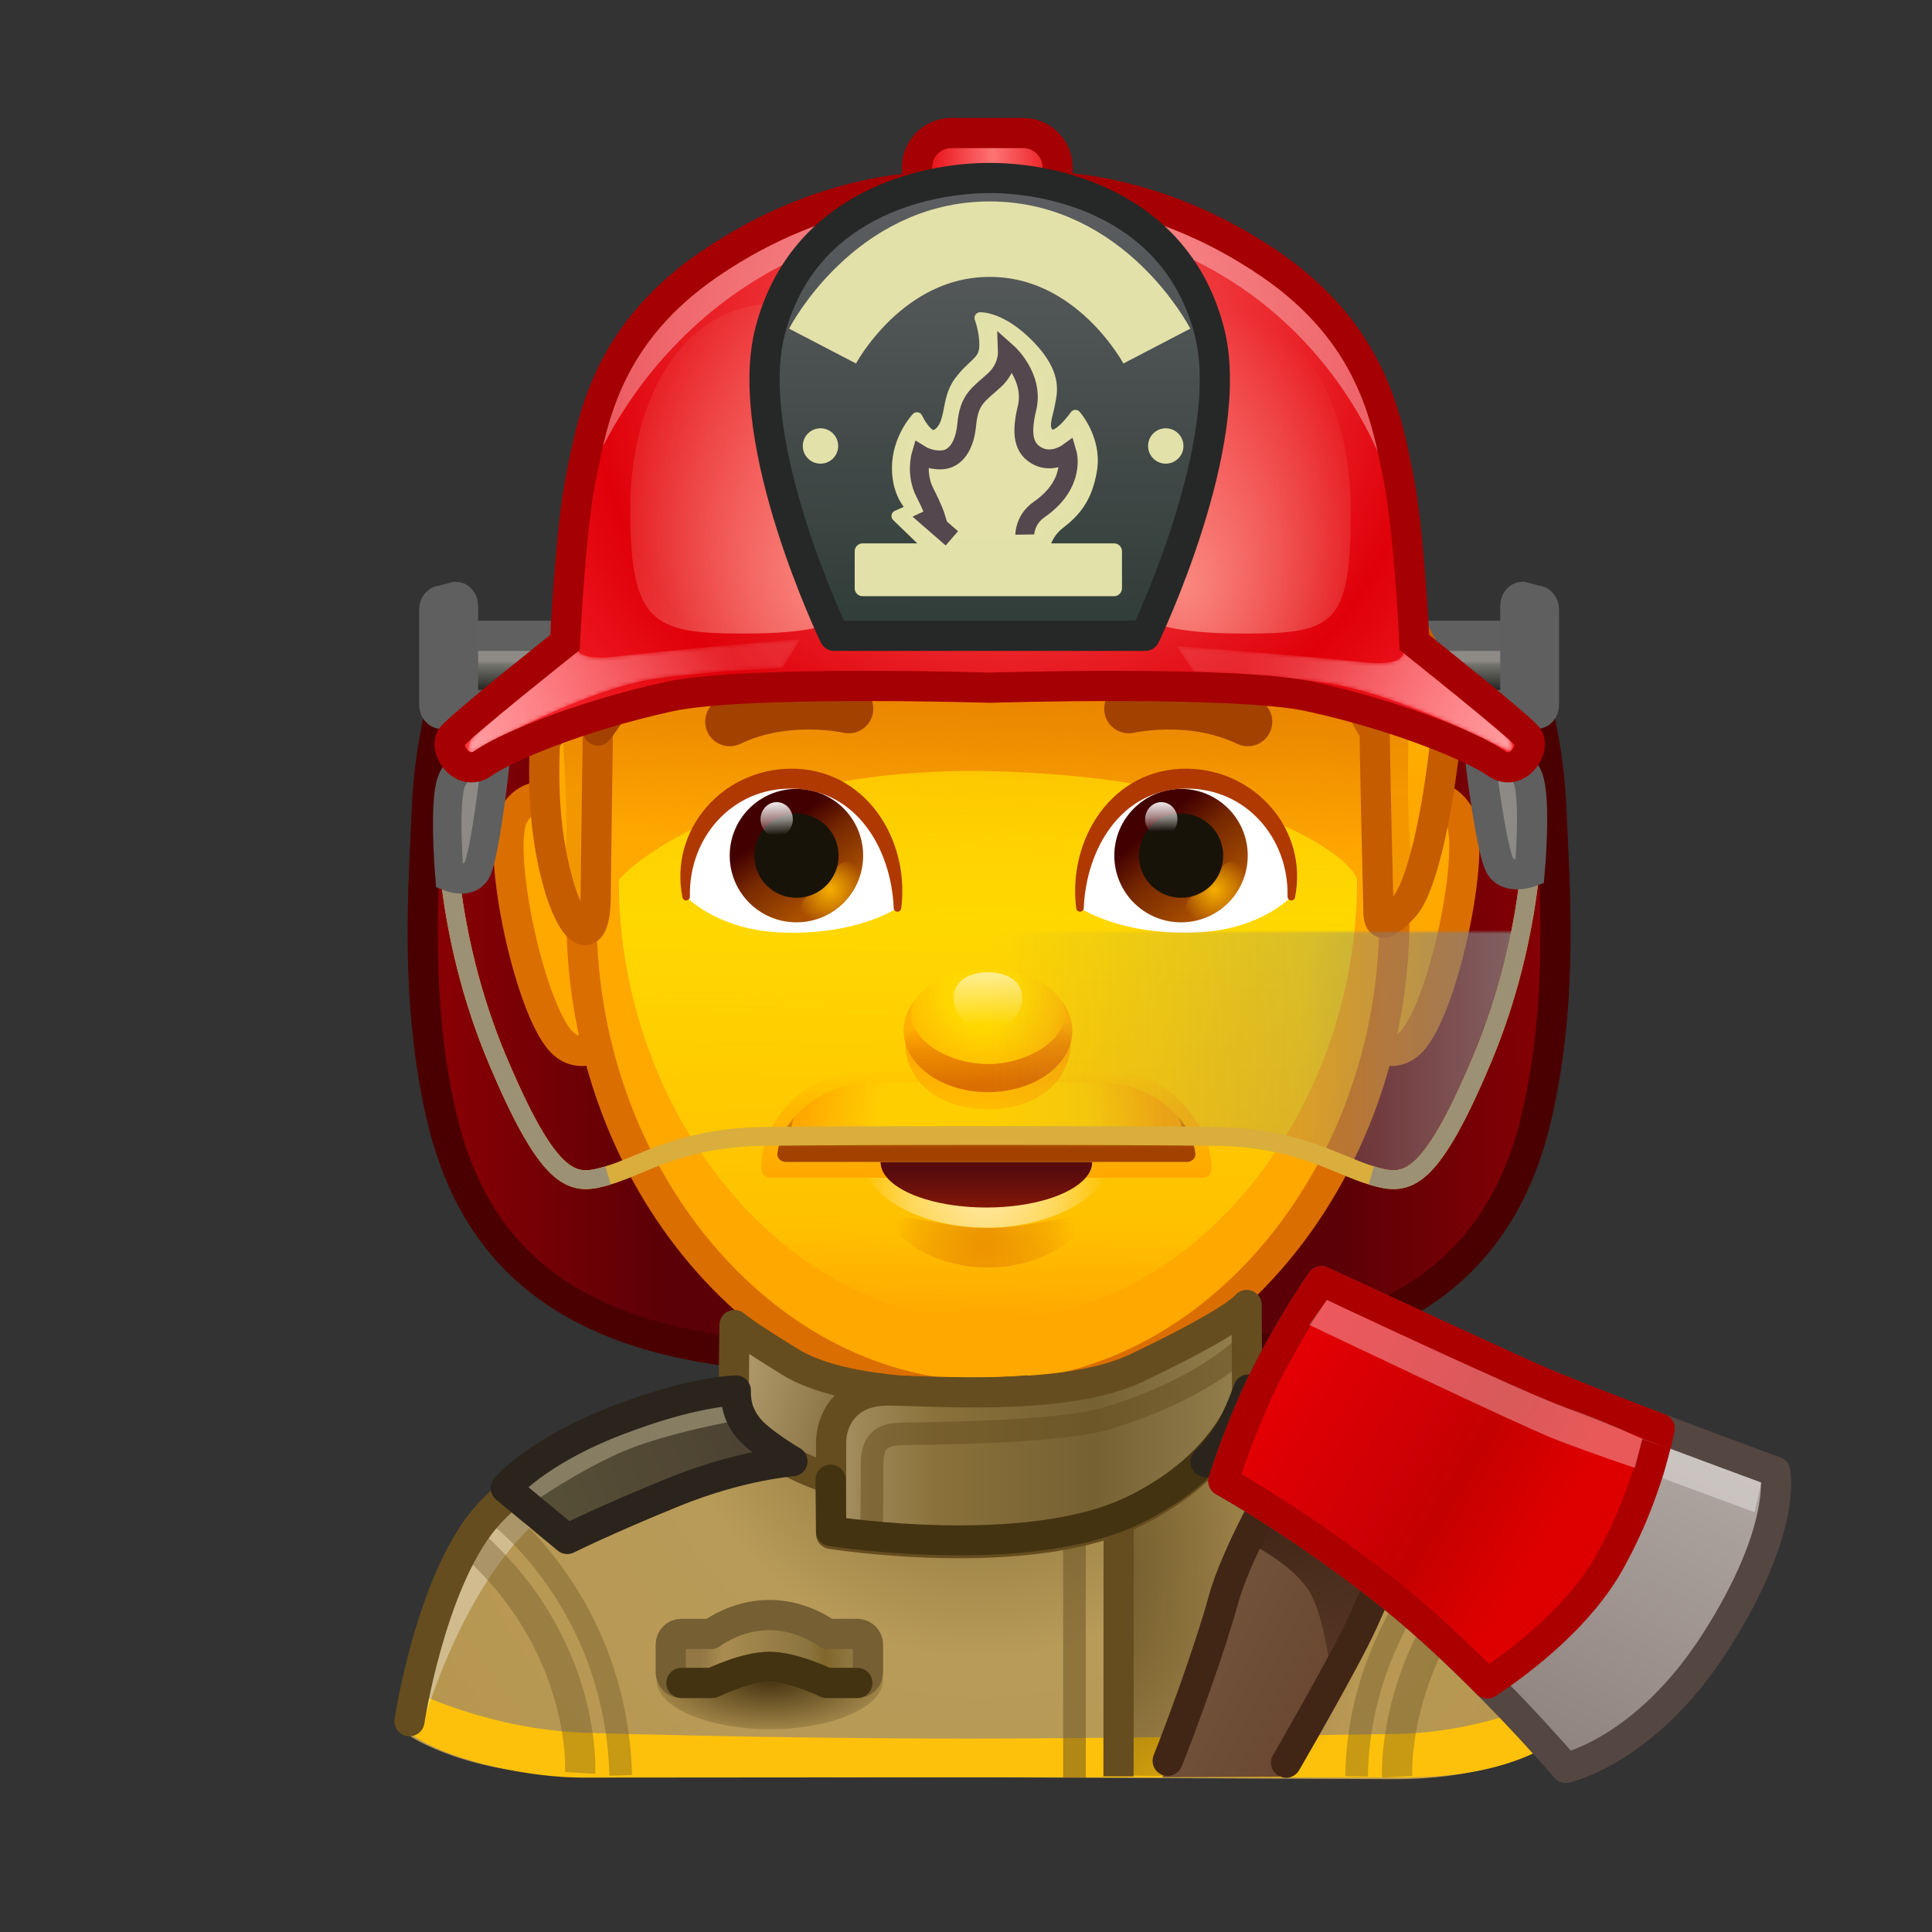 <svg xmlns="http://www.w3.org/2000/svg" xmlns:xlink="http://www.w3.org/1999/xlink" viewBox="0 0 512 512" width="512" height="512" style="width: 100%; height: 100%; transform: translate3d(0,0,0); content-visibility: visible;" preserveAspectRatio="xMidYMid meet"><rect x="0" y="0" width="512" height="512" fill="#333333" stroke="none"/><defs><clipPath id="__lottie_element_2"><rect width="512" height="512" x="0" y="0"></rect></clipPath><linearGradient id="__lottie_element_6" spreadMethod="pad" gradientUnits="userSpaceOnUse" x1="-16.5" y1="-7.5" x2="19.5" y2="10.5"><stop offset="0%" stop-color="rgb(115,83,59)"></stop><stop offset="50%" stop-color="rgb(110,77,54)"></stop><stop offset="100%" stop-color="rgb(105,70,49)"></stop></linearGradient><linearGradient id="__lottie_element_7" spreadMethod="pad" gradientUnits="userSpaceOnUse" x1="352" y1="397.5" x2="369" y2="451.25"><stop offset="0%" stop-color="rgb(65,37,22)" stop-opacity="1"></stop><stop offset="50%" stop-color="rgb(65,37,22)" stop-opacity="0.675"></stop><stop offset="100%" stop-color="rgb(65,37,22)" stop-opacity="0.35"></stop></linearGradient><linearGradient id="__lottie_element_8" spreadMethod="pad" gradientUnits="userSpaceOnUse" x1="47" y1="-24" x2="0.5" y2="65"><stop offset="0%" stop-color="rgb(176,167,162)"></stop><stop offset="50%" stop-color="rgb(158,147,142)"></stop><stop offset="100%" stop-color="rgb(139,128,122)"></stop></linearGradient><linearGradient id="__lottie_element_9" spreadMethod="pad" gradientUnits="userSpaceOnUse" x1="-49" y1="-38" x2="51" y2="22"><stop offset="0%" stop-color="rgb(233,0,4)"></stop><stop offset="22%" stop-color="rgb(219,0,4)"></stop><stop offset="43%" stop-color="rgb(205,0,4)"></stop><stop offset="49%" stop-color="rgb(200,0,2)"></stop><stop offset="56%" stop-color="rgb(195,1,0)"></stop><stop offset="67%" stop-color="rgb(209,0,0)"></stop><stop offset="79%" stop-color="rgb(222,0,0)"></stop></linearGradient><linearGradient id="__lottie_element_13" spreadMethod="pad" gradientUnits="userSpaceOnUse" x1="-18.25" y1="6.25" x2="21.5" y2="5.75"><stop offset="0%" stop-color="rgb(228,0,9)"></stop><stop offset="25%" stop-color="rgb(241,57,62)"></stop><stop offset="50%" stop-color="rgb(254,115,116)"></stop><stop offset="75%" stop-color="rgb(241,57,62)"></stop><stop offset="100%" stop-color="rgb(228,0,9)"></stop></linearGradient><radialGradient id="__lottie_element_14" spreadMethod="pad" gradientUnits="userSpaceOnUse" cx="5.5" cy="-32" r="174.21" fx="5.5" fy="-32"><stop offset="0%" stop-color="rgb(255,111,112)"></stop><stop offset="32%" stop-color="rgb(239,56,60)"></stop><stop offset="64%" stop-color="rgb(224,0,9)"></stop><stop offset="82%" stop-color="rgb(239,25,33)"></stop><stop offset="100%" stop-color="rgb(255,50,58)"></stop></radialGradient><radialGradient id="__lottie_element_15" spreadMethod="pad" gradientUnits="userSpaceOnUse" cx="-14.228" cy="14.7" r="53.689" fx="-14.228" fy="14.7"><stop offset="0%" stop-color="rgb(255,170,156)" stop-opacity="0.75"></stop><stop offset="50%" stop-color="rgb(255,170,156)" stop-opacity="0.375"></stop><stop offset="100%" stop-color="rgb(255,170,156)" stop-opacity="0"></stop></radialGradient><radialGradient id="__lottie_element_16" spreadMethod="pad" gradientUnits="userSpaceOnUse" cx="20.653" cy="14.341" r="64.344" fx="20.653" fy="14.341"><stop offset="0%" stop-color="rgb(255,170,156)" stop-opacity="0.75"></stop><stop offset="50%" stop-color="rgb(255,170,156)" stop-opacity="0.375"></stop><stop offset="100%" stop-color="rgb(255,170,156)" stop-opacity="0"></stop></radialGradient><linearGradient id="__lottie_element_17" spreadMethod="pad" gradientUnits="userSpaceOnUse" x1="309.5" y1="166" x2="400.5" y2="198.5"><stop offset="0%" stop-color="rgb(255,157,161)"></stop><stop offset="50%" stop-color="rgb(255,157,161)"></stop><stop offset="100%" stop-color="rgb(255,157,161)"></stop></linearGradient><mask id="__lottie_element_19"><path fill="url(#__lottie_element_18)" d=" M311.75,171.25 C311.75,171.25 316.5,178.25 316.5,178.25 C316.5,178.25 335.849,179.012 349.75,180.75 C369.75,183.25 398.25,198.25 398.25,198.25 C398.25,198.25 402,200.5 400.25,196.25 C398.5,192 371.75,172.25 371.75,172.25 C371.75,172.25 373.5,176.75 361.5,175.5 C339.606,173.219 311.75,171.25 311.75,171.25z"></path></mask><linearGradient id="__lottie_element_18" spreadMethod="pad" gradientUnits="userSpaceOnUse" x1="309.5" y1="166" x2="400.5" y2="198.5"><stop stop-color="rgb(255,255,255)" offset="22%" stop-opacity="0.2"></stop><stop stop-color="rgb(255,255,255)" offset="61%" stop-opacity="0.6"></stop><stop stop-color="rgb(255,255,255)" offset="100%" stop-opacity="1"></stop></linearGradient><linearGradient id="__lottie_element_20" spreadMethod="pad" gradientUnits="userSpaceOnUse" x1="395.677" y1="164.839" x2="308.513" y2="197.115"><stop offset="0%" stop-color="rgb(255,157,161)"></stop><stop offset="50%" stop-color="rgb(255,157,161)"></stop><stop offset="100%" stop-color="rgb(255,157,161)"></stop></linearGradient><mask id="__lottie_element_22"><path fill="url(#__lottie_element_21)" d=" M395.292,171.25 C395.292,171.25 390.658,178.25 390.658,178.25 C390.658,178.25 371.785,179.012 358.225,180.75 C338.716,183.25 310.915,198.25 310.915,198.25 C310.915,198.25 307.257,200.5 308.964,196.25 C310.671,192 336.765,172.25 336.765,172.25 C336.765,172.25 335.058,176.75 346.763,175.5 C368.12,173.219 395.292,171.25 395.292,171.25z"></path></mask><linearGradient id="__lottie_element_21" spreadMethod="pad" gradientUnits="userSpaceOnUse" x1="395.677" y1="164.839" x2="308.513" y2="197.115"><stop stop-color="rgb(255,255,255)" offset="22%" stop-opacity="0.2"></stop><stop stop-color="rgb(255,255,255)" offset="61%" stop-opacity="0.6"></stop><stop stop-color="rgb(255,255,255)" offset="100%" stop-opacity="1"></stop></linearGradient><linearGradient id="__lottie_element_23" spreadMethod="pad" gradientUnits="userSpaceOnUse" x1="0" y1="-60.5" x2="-1" y2="62"><stop offset="0%" stop-color="rgb(94,95,98)"></stop><stop offset="50%" stop-color="rgb(70,77,76)"></stop><stop offset="100%" stop-color="rgb(47,60,55)"></stop></linearGradient><linearGradient id="__lottie_element_27" spreadMethod="pad" gradientUnits="userSpaceOnUse" x1="-143" y1="1" x2="140" y2="3"><stop offset="0%" stop-color="rgb(131,131,131)"></stop><stop offset="50%" stop-color="rgb(131,131,131)"></stop><stop offset="100%" stop-color="rgb(131,131,131)"></stop></linearGradient><mask id="__lottie_element_29"><path fill="url(#__lottie_element_28)" d=" M143.795,-36.778 C143.128,-41.778 139.51,-45.348 139.51,-45.348 C139.51,-45.348 118.795,-63.445 88.815,-66.385 C73.481,-67.889 0,-64.498 0,-64.498 C0,-64.498 -73.481,-67.889 -88.815,-66.385 C-118.795,-63.445 -139.51,-45.348 -139.51,-45.348 C-139.51,-45.348 -143.128,-41.778 -143.795,-36.778 C-144.462,-31.778 -144.795,-0.111 -130.462,33.889 C-116.128,67.889 -110.128,67.222 -101.128,64.555 C-92.128,61.889 -81.795,54.555 -60.128,54.222 C-38.462,53.889 38.462,53.889 60.128,54.222 C81.795,54.555 92.128,61.889 101.128,64.555 C110.128,67.222 116.128,67.889 130.462,33.889 C144.795,-0.111 144.462,-31.778 143.795,-36.778z"></path></mask><linearGradient id="__lottie_element_28" spreadMethod="pad" gradientUnits="userSpaceOnUse" x1="-143" y1="1" x2="140" y2="3"><stop stop-color="rgb(255,255,255)" offset="0%" stop-opacity="0.75"></stop><stop stop-color="rgb(255,255,255)" offset="10%" stop-opacity="0.525"></stop><stop stop-color="rgb(255,255,255)" offset="20%" stop-opacity="0.3"></stop><stop stop-color="rgb(255,255,255)" offset="35%" stop-opacity="0.15"></stop><stop stop-color="rgb(255,255,255)" offset="50%" stop-opacity="0"></stop><stop stop-color="rgb(255,255,255)" offset="65%" stop-opacity="0.15"></stop><stop stop-color="rgb(255,255,255)" offset="80%" stop-opacity="0.3"></stop><stop stop-color="rgb(255,255,255)" offset="90%" stop-opacity="0.525"></stop><stop stop-color="rgb(255,255,255)" offset="100%" stop-opacity="0.75"></stop></linearGradient><radialGradient id="__lottie_element_33" spreadMethod="pad" gradientUnits="userSpaceOnUse" cx="-2" cy="-65" r="167.431" fx="-2" fy="-65"><stop offset="17%" stop-color="rgb(142,118,62)"></stop><stop offset="34%" stop-color="rgb(163,136,75)"></stop><stop offset="50%" stop-color="rgb(184,155,89)"></stop><stop offset="75%" stop-color="rgb(184,153,85)"></stop><stop offset="100%" stop-color="rgb(183,151,80)"></stop></radialGradient><radialGradient id="__lottie_element_34" spreadMethod="pad" gradientUnits="userSpaceOnUse" cx="0" cy="0" r="47.962" fx="0" fy="0"><stop offset="0%" stop-color="rgb(69,51,17)" stop-opacity="1"></stop><stop offset="50%" stop-color="rgb(69,51,17)" stop-opacity="0.5"></stop><stop offset="100%" stop-color="rgb(69,51,17)" stop-opacity="0"></stop></radialGradient><linearGradient id="__lottie_element_35" spreadMethod="pad" gradientUnits="userSpaceOnUse" x1="178.5" y1="441" x2="230.5" y2="441.5"><stop offset="14%" stop-color="rgb(147,119,69)"></stop><stop offset="20%" stop-color="rgb(158,130,74)"></stop><stop offset="25%" stop-color="rgb(169,140,80)"></stop><stop offset="47%" stop-color="rgb(154,128,71)"></stop><stop offset="69%" stop-color="rgb(139,116,62)"></stop><stop offset="73%" stop-color="rgb(134,109,51)"></stop><stop offset="77%" stop-color="rgb(128,102,41)"></stop><stop offset="88%" stop-color="rgb(140,116,60)"></stop><stop offset="100%" stop-color="rgb(152,129,79)"></stop></linearGradient><radialGradient id="__lottie_element_36" spreadMethod="pad" gradientUnits="userSpaceOnUse" cx="-23.571" cy="2.235" r="62.111" fx="-23.571" fy="2.235"><stop offset="0%" stop-color="rgb(69,51,17)" stop-opacity="0.75"></stop><stop offset="50%" stop-color="rgb(69,51,17)" stop-opacity="0.375"></stop><stop offset="100%" stop-color="rgb(69,51,17)" stop-opacity="0"></stop></radialGradient><linearGradient id="__lottie_element_37" spreadMethod="pad" gradientUnits="userSpaceOnUse" x1="191.5" y1="365.5" x2="234" y2="376.5"><stop offset="0%" stop-color="rgb(182,159,113)"></stop><stop offset="50%" stop-color="rgb(152,130,84)"></stop><stop offset="100%" stop-color="rgb(122,100,55)"></stop></linearGradient><linearGradient id="__lottie_element_38" spreadMethod="pad" gradientUnits="userSpaceOnUse" x1="55" y1="22.25" x2="-55.25" y2="22.25"><stop offset="0%" stop-color="rgb(148,127,78)"></stop><stop offset="19%" stop-color="rgb(133,112,65)"></stop><stop offset="37%" stop-color="rgb(118,97,51)"></stop><stop offset="56%" stop-color="rgb(128,105,55)"></stop><stop offset="74%" stop-color="rgb(138,113,59)"></stop><stop offset="87%" stop-color="rgb(152,129,79)"></stop><stop offset="100%" stop-color="rgb(167,144,99)"></stop></linearGradient><linearGradient id="__lottie_element_39" spreadMethod="pad" gradientUnits="userSpaceOnUse" x1="126.5" y1="403" x2="199.5" y2="373.5"><stop offset="0%" stop-color="rgb(87,80,55)"></stop><stop offset="50%" stop-color="rgb(81,71,52)"></stop><stop offset="100%" stop-color="rgb(74,63,49)"></stop></linearGradient><linearGradient id="__lottie_element_40" spreadMethod="pad" gradientUnits="userSpaceOnUse" x1="126.5" y1="403" x2="199.5" y2="373.5"><stop offset="0%" stop-color="rgb(87,80,55)"></stop><stop offset="50%" stop-color="rgb(81,71,52)"></stop><stop offset="100%" stop-color="rgb(74,63,49)"></stop></linearGradient><linearGradient id="__lottie_element_44" spreadMethod="pad" gradientUnits="userSpaceOnUse" x1="5.194" y1="-73.704" x2="1.939" y2="28.031"><stop offset="0%" stop-color="rgb(219,110,0)" stop-opacity="1"></stop><stop offset="39%" stop-color="rgb(219,110,0)" stop-opacity="0.5"></stop><stop offset="71%" stop-color="rgb(219,110,0)" stop-opacity="0"></stop></linearGradient><linearGradient id="__lottie_element_45" spreadMethod="pad" gradientUnits="userSpaceOnUse" x1="0.058" y1="-113.77" x2="-1.218" y2="98.91"><stop offset="6%" stop-color="rgb(255,216,0)" stop-opacity="0"></stop><stop offset="15%" stop-color="rgb(255,216,0)" stop-opacity="0.5"></stop><stop offset="50%" stop-color="rgb(255,216,0)" stop-opacity="1"></stop><stop offset="89%" stop-color="rgb(255,216,0)" stop-opacity="0.5"></stop><stop offset="100%" stop-color="rgb(255,216,0)" stop-opacity="0"></stop></linearGradient><linearGradient id="__lottie_element_46" spreadMethod="pad" gradientUnits="userSpaceOnUse" x1="-7.111" y1="-7.998" x2="9.74" y2="12.172"><stop offset="0%" stop-color="rgb(66,0,0)"></stop><stop offset="38%" stop-color="rgb(118,40,0)"></stop><stop offset="100%" stop-color="rgb(170,80,0)"></stop></linearGradient><radialGradient id="__lottie_element_47" spreadMethod="pad" gradientUnits="userSpaceOnUse" cx="-0.173" cy="-0.196" r="9.428" fx="-0.173" fy="-0.196"><stop offset="0%" stop-color="rgb(246,175,0)" stop-opacity="1"></stop><stop offset="52%" stop-color="rgb(246,175,0)" stop-opacity="0.5"></stop><stop offset="100%" stop-color="rgb(246,175,0)" stop-opacity="0"></stop></radialGradient><linearGradient id="__lottie_element_48" spreadMethod="pad" gradientUnits="userSpaceOnUse" x1="-5.187" y1="-6.998" x2="7.515" y2="11.704"><stop offset="0%" stop-color="rgb(66,0,0)"></stop><stop offset="38%" stop-color="rgb(118,40,0)"></stop><stop offset="100%" stop-color="rgb(170,80,0)"></stop></linearGradient><radialGradient id="__lottie_element_49" spreadMethod="pad" gradientUnits="userSpaceOnUse" cx="-0.179" cy="-0.214" r="9.428" fx="-0.179" fy="-0.214"><stop offset="0%" stop-color="rgb(246,175,0)" stop-opacity="1"></stop><stop offset="52%" stop-color="rgb(246,175,0)" stop-opacity="0.5"></stop><stop offset="100%" stop-color="rgb(246,175,0)" stop-opacity="0"></stop></radialGradient><radialGradient id="__lottie_element_50" spreadMethod="pad" gradientUnits="userSpaceOnUse" cx="-0.903" cy="-0.579" r="24.389" fx="-0.903" fy="-0.579"><stop offset="10%" stop-color="rgb(219,110,0)" stop-opacity="1"></stop><stop offset="67%" stop-color="rgb(219,110,0)" stop-opacity="0.5"></stop><stop offset="100%" stop-color="rgb(219,110,0)" stop-opacity="0"></stop></radialGradient><radialGradient id="__lottie_element_51" spreadMethod="pad" gradientUnits="userSpaceOnUse" cx="-0.529" cy="-0.198" r="32.169" fx="-0.529" fy="-0.198"><stop offset="0%" stop-color="rgb(255,255,254)" stop-opacity="1"></stop><stop offset="63%" stop-color="rgb(255,255,254)" stop-opacity="0.5"></stop><stop offset="100%" stop-color="rgb(255,255,254)" stop-opacity="0"></stop></radialGradient><linearGradient id="__lottie_element_52" spreadMethod="pad" gradientUnits="userSpaceOnUse" x1="-0.529" y1="14.77" x2="-0.529" y2="-14.341"><stop offset="0%" stop-color="rgb(255,168,0)" stop-opacity="1"></stop><stop offset="66%" stop-color="rgb(255,168,0)" stop-opacity="0.5"></stop><stop offset="100%" stop-color="rgb(255,168,0)" stop-opacity="0"></stop></linearGradient><linearGradient id="__lottie_element_53" spreadMethod="pad" gradientUnits="userSpaceOnUse" x1="-0.529" y1="9.281" x2="-0.529" y2="-4.029"><stop offset="0%" stop-color="rgb(88,11,14)" stop-opacity="0"></stop><stop offset="36%" stop-color="rgb(88,11,14)" stop-opacity="0.5"></stop><stop offset="80%" stop-color="rgb(88,11,14)" stop-opacity="1"></stop></linearGradient><radialGradient id="__lottie_element_54" spreadMethod="pad" gradientUnits="userSpaceOnUse" cx="-0.529" cy="1.576" r="52.947" fx="-0.529" fy="1.576"><stop offset="53%" stop-color="rgb(255,169,0)" stop-opacity="0"></stop><stop offset="73%" stop-color="rgb(255,169,0)" stop-opacity="0.5"></stop><stop offset="90%" stop-color="rgb(255,169,0)" stop-opacity="1"></stop></radialGradient><linearGradient id="__lottie_element_55" spreadMethod="pad" gradientUnits="userSpaceOnUse" x1="-0.529" y1="4.866" x2="-0.529" y2="-5.146"><stop offset="23%" stop-color="rgb(163,65,0)" stop-opacity="1"></stop><stop offset="64%" stop-color="rgb(163,65,0)" stop-opacity="0.65"></stop><stop offset="97%" stop-color="rgb(163,65,0)" stop-opacity="0.3"></stop></linearGradient><linearGradient id="__lottie_element_56" spreadMethod="pad" gradientUnits="userSpaceOnUse" x1="-0.942" y1="-4.822" x2="-1.229" y2="19.21"><stop offset="0%" stop-color="rgb(255,168,0)" stop-opacity="1"></stop><stop offset="66%" stop-color="rgb(255,168,0)" stop-opacity="0.5"></stop><stop offset="100%" stop-color="rgb(255,168,0)" stop-opacity="0"></stop></linearGradient><linearGradient id="__lottie_element_57" spreadMethod="pad" gradientUnits="userSpaceOnUse" x1="0.058" y1="16.431" x2="-1.187" y2="-5.973"><stop offset="11%" stop-color="rgb(219,110,0)" stop-opacity="1"></stop><stop offset="51%" stop-color="rgb(219,110,0)" stop-opacity="0.5"></stop><stop offset="80%" stop-color="rgb(219,110,0)" stop-opacity="0"></stop></linearGradient><radialGradient id="__lottie_element_58" spreadMethod="pad" gradientUnits="userSpaceOnUse" cx="-0.942" cy="-6.883" r="26.383" fx="-0.942" fy="-6.883"><stop offset="37%" stop-color="rgb(255,168,0)" stop-opacity="0"></stop><stop offset="75%" stop-color="rgb(255,168,0)" stop-opacity="0.5"></stop><stop offset="100%" stop-color="rgb(255,168,0)" stop-opacity="1"></stop></radialGradient><linearGradient id="__lottie_element_59" spreadMethod="pad" gradientUnits="userSpaceOnUse" x1="-0.942" y1="-10.743" x2="-0.559" y2="6.204"><stop offset="0%" stop-color="rgb(255,255,254)" stop-opacity="1"></stop><stop offset="50%" stop-color="rgb(255,255,254)" stop-opacity="0.5"></stop><stop offset="100%" stop-color="rgb(255,255,254)" stop-opacity="0"></stop></linearGradient><linearGradient id="__lottie_element_60" spreadMethod="pad" gradientUnits="userSpaceOnUse" x1="1.987" y1="-38.2" x2="-2.225" y2="51.034"><stop offset="11%" stop-color="rgb(255,169,0)" stop-opacity="0"></stop><stop offset="48%" stop-color="rgb(255,169,0)" stop-opacity="0.5"></stop><stop offset="100%" stop-color="rgb(255,169,0)" stop-opacity="1"></stop></linearGradient><linearGradient id="__lottie_element_61" spreadMethod="pad" gradientUnits="userSpaceOnUse" x1="-0.492" y1="71.204" x2="-0.109" y2="-85.051"><stop offset="8%" stop-color="rgb(218,110,0)" stop-opacity="0.3"></stop><stop offset="27%" stop-color="rgb(218,110,0)" stop-opacity="0.65"></stop><stop offset="46%" stop-color="rgb(218,110,0)" stop-opacity="1"></stop><stop offset="59%" stop-color="rgb(218,110,0)" stop-opacity="0.5"></stop><stop offset="79%" stop-color="rgb(218,110,0)" stop-opacity="0"></stop></linearGradient><linearGradient id="__lottie_element_62" spreadMethod="pad" gradientUnits="userSpaceOnUse" x1="-16.781" y1="-25.248" x2="5.049" y2="14.199"><stop offset="0%" stop-color="rgb(255,255,255)" stop-opacity="1"></stop><stop offset="50%" stop-color="rgb(255,255,255)" stop-opacity="0.5"></stop><stop offset="100%" stop-color="rgb(255,255,255)" stop-opacity="0"></stop></linearGradient><linearGradient id="__lottie_element_63" spreadMethod="pad" gradientUnits="userSpaceOnUse" x1="-6.499" y1="-32.585" x2="5.757" y2="30.989"><stop offset="0%" stop-color="rgb(255,255,255)" stop-opacity="1"></stop><stop offset="50%" stop-color="rgb(255,255,255)" stop-opacity="0.5"></stop><stop offset="100%" stop-color="rgb(255,255,255)" stop-opacity="0"></stop></linearGradient><linearGradient id="__lottie_element_64" spreadMethod="pad" gradientUnits="userSpaceOnUse" x1="-0.954" y1="-5.364" x2="-0.475" y2="4.211"><stop offset="0%" stop-color="rgb(255,255,255)" stop-opacity="1"></stop><stop offset="58%" stop-color="rgb(255,255,255)" stop-opacity="0.5"></stop><stop offset="100%" stop-color="rgb(255,255,255)" stop-opacity="0"></stop></linearGradient><linearGradient id="__lottie_element_65" spreadMethod="pad" gradientUnits="userSpaceOnUse" x1="-0.878" y1="-5.364" x2="-0.734" y2="3.205"><stop offset="0%" stop-color="rgb(255,255,255)" stop-opacity="1"></stop><stop offset="58%" stop-color="rgb(255,255,255)" stop-opacity="0.5"></stop><stop offset="100%" stop-color="rgb(255,255,255)" stop-opacity="0"></stop></linearGradient><linearGradient id="__lottie_element_69" spreadMethod="pad" gradientUnits="userSpaceOnUse" x1="-144" y1="1" x2="150" y2="0"><stop offset="0%" stop-color="rgb(135,0,4)"></stop><stop offset="10%" stop-color="rgb(113,0,5)"></stop><stop offset="20%" stop-color="rgb(90,0,6)"></stop><stop offset="50%" stop-color="rgb(90,0,6)"></stop><stop offset="80%" stop-color="rgb(90,0,6)"></stop><stop offset="90%" stop-color="rgb(113,0,5)"></stop><stop offset="100%" stop-color="rgb(135,0,4)"></stop></linearGradient><linearGradient id="__lottie_element_70" spreadMethod="pad" gradientUnits="userSpaceOnUse" x1="-89" y1="-10" x2="-89" y2="8.5"><stop offset="41%" stop-color="rgb(142,138,134)"></stop><stop offset="43%" stop-color="rgb(128,127,121)"></stop><stop offset="46%" stop-color="rgb(114,115,108)"></stop><stop offset="73%" stop-color="rgb(57,57,54)"></stop><stop offset="100%" stop-color="rgb(0,0,0)"></stop></linearGradient></defs><g clip-path="url(#__lottie_element_2)"><g style="display: block;" transform="matrix(1,0,0,1,0,0)" opacity="1"><g opacity="1" transform="matrix(1,0,0,1,0,-1.5)"><g opacity="1" transform="matrix(1,0,0,1,262.121,273.667)"><path fill="url(#__lottie_element_69)" fill-opacity="1" d=" M149.036,-57.333 C148.259,-77.318 143.036,-92.333 143.036,-92.333 C143.036,-92.333 -0.001,-92.333 -0.001,-92.333 C-0.001,-92.333 -143.036,-92.333 -143.036,-92.333 C-143.036,-92.333 -148.26,-77.318 -149.036,-57.333 C-149.792,-37.885 -152.388,-7.257 -145.036,24 C-137.76,54.937 -118.37,78.333 -73.036,85.333 C-27.703,92.333 27.703,92.333 73.036,85.333 C118.369,78.333 137.76,54.937 145.036,24 C152.388,-7.257 149.792,-37.885 149.036,-57.333z"></path><path stroke-linecap="butt" stroke-linejoin="miter" fill-opacity="0" stroke-miterlimit="10" stroke="rgb(75,0,0)" stroke-opacity="1" stroke-width="8" d=" M149.036,-57.333 C148.259,-77.318 143.036,-92.333 143.036,-92.333 C143.036,-92.333 -0.001,-92.333 -0.001,-92.333 C-0.001,-92.333 -143.036,-92.333 -143.036,-92.333 C-143.036,-92.333 -148.26,-77.318 -149.036,-57.333 C-149.792,-37.885 -152.388,-7.257 -145.036,24 C-137.76,54.937 -118.37,78.333 -73.036,85.333 C-27.703,92.333 27.703,92.333 73.036,85.333 C118.369,78.333 137.76,54.937 145.036,24 C152.388,-7.257 149.792,-37.885 149.036,-57.333z"></path></g></g><g opacity="1" transform="matrix(1,0,0,1,0,-1.5)"><g opacity="1" transform="matrix(1,0,0,1,262.122,179.167)"><path fill="url(#__lottie_element_70)" fill-opacity="1" d=" M139.909,9.167 C139.909,9.167 -139.91,9.167 -139.91,9.167 C-139.91,9.167 -139.91,-9.167 -139.91,-9.167 C-139.91,-9.167 139.909,-9.167 139.909,-9.167 C139.909,-9.167 139.909,9.167 139.909,9.167z"></path><path stroke-linecap="butt" stroke-linejoin="miter" fill-opacity="0" stroke-miterlimit="10" stroke="rgb(96,96,96)" stroke-opacity="1" stroke-width="8" d=" M139.909,9.167 C139.909,9.167 -139.91,9.167 -139.91,9.167 C-139.91,9.167 -139.91,-9.167 -139.91,-9.167 C-139.91,-9.167 139.909,-9.167 139.909,-9.167 C139.909,-9.167 139.909,9.167 139.909,9.167z"></path></g></g><g opacity="1" transform="matrix(1,0,0,1,0,-1.5)"><g opacity="1" transform="matrix(1,0,0,1,119.893,175.667)"><path stroke-linecap="butt" stroke-linejoin="miter" fill-opacity="0" stroke-miterlimit="10" stroke="rgb(95,95,95)" stroke-opacity="1" stroke-width="8" d=" M-2.88,15 C-2.88,15 0.88,16 0.88,16 C1.951,16 2.819,14.937 2.819,13.625 C2.819,13.625 2.819,-13.625 2.819,-13.625 C2.819,-14.937 1.951,-16 0.88,-16 C0.88,-16 -2.88,-15 -2.88,-15 C-3.951,-15 -4.819,-13.937 -4.819,-12.625 C-4.819,-12.625 -4.819,12.625 -4.819,12.625 C-4.819,13.937 -3.951,15 -2.88,15z"></path></g></g><g opacity="1" transform="matrix(1,0,0,1,0,-1.5)"><g opacity="1" transform="matrix(1,0,0,1,404.349,175.667)"><path stroke-linecap="butt" stroke-linejoin="miter" fill-opacity="0" stroke-miterlimit="10" stroke="rgb(95,95,95)" stroke-opacity="1" stroke-width="8" d=" M2.88,15 C2.88,15 -0.833,16 -0.833,16 C-1.903,16 -2.772,14.937 -2.772,13.625 C-2.772,13.625 -2.772,-13.625 -2.772,-13.625 C-2.772,-14.937 -1.903,-16 -0.833,-16 C-0.833,-16 2.88,-15 2.88,-15 C3.951,-15 4.819,-13.937 4.819,-12.625 C4.819,-12.625 4.819,12.625 4.819,12.625 C4.819,13.937 3.951,15 2.88,15z"></path></g></g></g><g style="display: block;" transform="matrix(1,0,0,1,9.875,3.75)" opacity="1"><g opacity="1" transform="matrix(1,0,0,1,0,0)"><g opacity="1" transform="matrix(1,0,0,1,0,0)"><g opacity="1" transform="matrix(1,0,0,1,138.458,241.041)"><path fill="rgb(255,168,0)" fill-opacity="1" d=" M3.663,-31.182 C3.663,-31.182 -6.74,-38.253 -12.209,-28.777 C-17.212,-20.109 -7.652,24.702 1.18,31.969 C6.613,36.44 12.495,30.925 12.495,30.925 C16.078,28.473 10.263,-22.193 3.663,-31.182z"></path><path stroke-linecap="round" stroke-linejoin="round" fill-opacity="0" stroke="rgb(219,110,0)" stroke-opacity="1" stroke-width="8" d=" M3.663,-31.182 C3.663,-31.182 -6.74,-38.253 -12.209,-28.777 C-17.212,-20.109 -7.652,24.702 1.18,31.969 C6.613,36.44 12.495,30.925 12.495,30.925 C16.078,28.473 10.263,-22.193 3.663,-31.182z"></path></g><g opacity="1" transform="matrix(1,0,0,1,364.601,241.041)"><path fill="rgb(255,168,0)" fill-opacity="1" d=" M-3.663,-31.182 C-3.663,-31.182 6.74,-38.253 12.209,-28.777 C17.212,-20.109 7.652,24.702 -1.18,31.969 C-6.613,36.44 -12.495,30.925 -12.495,30.925 C-16.078,28.473 -10.263,-22.193 -3.663,-31.182z"></path><path stroke-linecap="round" stroke-linejoin="round" fill-opacity="0" stroke="rgb(219,110,0)" stroke-opacity="1" stroke-width="8" d=" M-3.663,-31.182 C-3.663,-31.182 6.74,-38.253 12.209,-28.777 C17.212,-20.109 7.652,24.702 -1.18,31.969 C-6.613,36.44 -12.495,30.925 -12.495,30.925 C-16.078,28.473 -10.263,-22.193 -3.663,-31.182z"></path></g></g><g opacity="1" transform="matrix(1,0,0,1,0,0)"><g opacity="1" transform="matrix(1,0,0,1,251.306,222.704)"><path fill="rgb(255,168,0)" fill-opacity="1" d=" M108.348,16.783 C108.348,85.558 59.516,143.554 0.636,143.554 C-58.244,143.554 -107.077,85.558 -107.077,16.783 C-117.911,-97.55 -57.58,-143.554 0.636,-143.554 C57.325,-143.554 108.348,-125.615 108.348,16.783z"></path></g><g opacity="1" transform="matrix(1,0,0,1,251.306,222.704)"><path fill="url(#__lottie_element_44)" fill-opacity="1" d=" M108.348,16.783 C108.348,85.558 59.516,143.554 0.636,143.554 C-58.244,143.554 -107.077,85.558 -107.077,16.783 C-117.911,-97.55 -57.58,-143.554 0.636,-143.554 C57.325,-143.554 108.348,-125.615 108.348,16.783z"></path></g><g opacity="1" transform="matrix(1,0,0,1,251.306,222.704)"><path stroke-linecap="round" stroke-linejoin="round" fill-opacity="0" stroke="rgb(219,110,0)" stroke-opacity="1" stroke-width="8" d=" M108.348,16.783 C108.348,85.558 59.516,143.554 0.636,143.554 C-58.244,143.554 -107.077,85.558 -107.077,16.783 C-117.911,-97.55 -57.58,-143.554 0.636,-143.554 C57.325,-143.554 108.348,-125.615 108.348,16.783z"></path></g><g opacity="1" transform="matrix(1,0,0,1,251.942,246.77)"><g opacity="1" transform="matrix(1,0,0,1,0,0)"><path fill="url(#__lottie_element_45)" fill-opacity="1" d=" M1.183,-46.125 C-67.441,-47.77 -97.812,-18.746 -97.812,-17.09 C-97.812,44.933 -53.468,99.486 0,99.486 C53.468,99.486 97.812,44.933 97.812,-17.09 C97.812,-22.551 69.807,-44.48 1.183,-46.125z"></path></g></g></g><g opacity="1" transform="matrix(1,0,0,1,0,0)"><g opacity="1" transform="matrix(1,0,0,1,305.02,185.296)"><path stroke-linecap="round" stroke-linejoin="round" fill-opacity="0" stroke="rgb(163,65,0)" stroke-opacity="1" stroke-width="13" d=" M-15.77,-1.21 C-15.77,-1.21 0.778,-5.029 15.77,2.216"></path></g><g opacity="1" transform="matrix(1,0,0,1,199.278,185.296)"><path stroke-linecap="round" stroke-linejoin="round" fill-opacity="0" stroke="rgb(163,65,0)" stroke-opacity="1" stroke-width="13" d=" M15.77,-1.21 C15.77,-1.21 -0.778,-5.029 -15.77,2.216"></path></g></g><g opacity="1" transform="matrix(1,0,0,1,0,0)"><g opacity="1" transform="matrix(1,0,0,1,0,0)"><g opacity="1" transform="matrix(1,0,0,1,304.406,222.998)"><path fill="rgb(255,255,255)" fill-opacity="1" d=" M-28.074,13.86 C-28.074,13.86 -29.545,-3.057 -17.545,-14.05 C-7.236,-23.495 12.173,-22.568 21.9,-10.467 C29.821,-0.614 27.935,10.874 27.935,10.874 C27.935,10.874 20.027,19.377 3.796,20.303 C-16.854,21.482 -28.074,13.86 -28.074,13.86z"></path></g><g opacity="1" transform="matrix(1,0,0,1,303.111,222.998)"><path fill="url(#__lottie_element_46)" fill-opacity="1" d=" M17.68,0 C17.68,9.764 9.764,17.68 0,17.68 C-9.764,17.68 -17.68,9.764 -17.68,0 C-17.68,-9.764 -9.764,-17.68 0,-17.68 C9.764,-17.68 17.68,-9.764 17.68,0z"></path></g><g opacity="1" transform="matrix(1,0,0,1,312.173,232.215)"><g opacity="1" transform="matrix(1,0,0,1,0,0)"><path fill="url(#__lottie_element_47)" fill-opacity="1" d=" M-4.533,7.657 C-5.915,7.657 -7.193,6.766 -7.622,5.376 C-8.149,3.67 -7.192,1.859 -5.485,1.333 C-2.22,0.326 0.379,-2.211 1.467,-5.452 C2.036,-7.146 3.872,-8.056 5.561,-7.489 C7.255,-6.921 8.166,-5.087 7.598,-3.394 C5.849,1.816 1.671,5.894 -3.579,7.513 C-3.896,7.611 -4.218,7.657 -4.533,7.657z"></path></g></g><g opacity="1" transform="matrix(1,0,0,1,303.111,222.998)"><path fill="rgb(24,19,9)" fill-opacity="1" d=" M11.174,0 C11.174,6.171 6.171,11.173 0,11.173 C-6.171,11.173 -11.174,6.171 -11.174,0 C-11.174,-6.171 -6.171,-11.173 0,-11.173 C6.171,-11.173 11.174,-6.171 11.174,0z"></path></g><g opacity="1" transform="matrix(1,0,0,1,304.459,218.908)"><path fill="rgb(175,57,0)" fill-opacity="1" d=" M-28.127,17.95 C-30.41,0.087 -18.863,-18.217 0.367,-17.947 C17.657,-17.704 31.311,-2.379 27.882,14.965 C28.256,-1.138 16.363,-14.869 -0.147,-14.672 C-17.88,-14.46 -27.463,1.753 -28.127,17.95z"></path><path stroke-linecap="round" stroke-linejoin="round" fill-opacity="0" stroke="rgb(175,57,0)" stroke-opacity="1" stroke-width="2" d=" M-28.127,17.95 C-30.41,0.087 -18.863,-18.217 0.367,-17.947 C17.657,-17.704 31.311,-2.379 27.882,14.965 C28.256,-1.138 16.363,-14.869 -0.147,-14.672 C-17.88,-14.46 -27.463,1.753 -28.127,17.95z"></path></g></g><g opacity="1" transform="matrix(1,0,0,1,0,0)"><g opacity="1" transform="matrix(1,0,0,1,199.892,222.998)"><path fill="rgb(255,255,255)" fill-opacity="1" d=" M28.074,13.86 C28.074,13.86 29.545,-3.057 17.545,-14.05 C7.236,-23.495 -12.173,-22.568 -21.9,-10.467 C-29.821,-0.614 -27.935,10.874 -27.935,10.874 C-27.935,10.874 -20.027,19.377 -3.796,20.303 C16.854,21.482 28.074,13.86 28.074,13.86z"></path></g><g opacity="1" transform="matrix(1,0,0,1,201.187,222.998)"><path fill="url(#__lottie_element_48)" fill-opacity="1" d=" M17.68,0 C17.68,9.764 9.764,17.68 0,17.68 C-9.764,17.68 -17.68,9.764 -17.68,0 C-17.68,-9.764 -9.764,-17.68 0,-17.68 C9.764,-17.68 17.68,-9.764 17.68,0z"></path></g><g opacity="1" transform="matrix(1,0,0,1,210.179,232.215)"><g opacity="1" transform="matrix(1,0,0,1,0,0)"><path fill="url(#__lottie_element_49)" fill-opacity="1" d=" M-4.533,7.657 C-5.915,7.657 -7.193,6.766 -7.622,5.376 C-8.149,3.67 -7.192,1.859 -5.485,1.333 C-2.22,0.326 0.379,-2.211 1.467,-5.452 C2.035,-7.146 3.871,-8.056 5.561,-7.489 C7.254,-6.921 8.166,-5.087 7.598,-3.394 C5.849,1.816 1.671,5.894 -3.579,7.513 C-3.896,7.611 -4.218,7.657 -4.533,7.657z"></path></g></g><g opacity="1" transform="matrix(1,0,0,1,201.187,222.998)"><path fill="rgb(24,19,9)" fill-opacity="1" d=" M11.174,0 C11.174,6.171 6.171,11.173 0,11.173 C-6.171,11.173 -11.174,6.171 -11.174,0 C-11.174,-6.171 -6.171,-11.173 0,-11.173 C6.171,-11.173 11.174,-6.171 11.174,0z"></path></g><g opacity="1" transform="matrix(1,0,0,1,199.839,218.908)"><path fill="rgb(175,57,0)" fill-opacity="1" d=" M28.127,17.95 C30.41,0.087 18.863,-18.217 -0.367,-17.947 C-17.657,-17.704 -31.311,-2.379 -27.882,14.965 C-28.256,-1.138 -16.363,-14.869 0.147,-14.672 C17.88,-14.46 27.463,1.753 28.127,17.95z"></path><path stroke-linecap="round" stroke-linejoin="round" fill-opacity="0" stroke="rgb(175,57,0)" stroke-opacity="1" stroke-width="2" d=" M28.127,17.95 C30.41,0.087 18.863,-18.217 -0.367,-17.947 C-17.657,-17.704 -31.311,-2.379 -27.882,14.965 C-28.256,-1.138 -16.363,-14.869 0.147,-14.672 C17.88,-14.46 27.463,1.753 28.127,17.95z"></path></g></g></g><g opacity="1" transform="matrix(1,0,0,1,0,0)"><g opacity="0.5" transform="matrix(1,0,0,1,251.903,325.584)"><path fill="url(#__lottie_element_50)" fill-opacity="1" d=" M24.372,-4.916 C24.372,-0.626 13.46,6.593 0,6.593 C-13.46,6.593 -24.372,-0.626 -24.372,-4.916 C-24.372,-9.206 -13.46,-3.909 0,-3.909 C13.46,-3.909 24.372,-9.206 24.372,-4.916z"></path></g><g opacity="0.7" transform="matrix(1,0,0,1,251.529,310.196)"><path fill="url(#__lottie_element_51)" fill-opacity="1" d=" M32.148,-5.363 C32.148,2.692 17.755,11.404 0,11.404 C-17.755,11.404 -32.148,2.692 -32.148,-5.363 C-32.148,-13.418 32.148,-13.418 32.148,-5.363z"></path></g><g opacity="1" transform="matrix(1,0,0,1,251.529,294.23)"><path fill="url(#__lottie_element_52)" fill-opacity="1" d=" M34.392,-14.136 C34.392,-14.136 -33.641,-14.136 -33.641,-14.136 C-46.238,-14.136 -59.67,-2.113 -59.67,11.678 C-59.67,13.005 -58.684,14.136 -57.282,14.136 C-57.282,14.136 57.282,14.136 57.282,14.136 C58.684,14.136 59.67,13.005 59.67,11.678 C59.67,-0.589 46.989,-14.136 34.392,-14.136z"></path></g><g opacity="1" transform="matrix(1,0,0,1,251.529,307.719)"><path fill="rgb(136,24,4)" fill-opacity="1" d=" M-28.013,-3.534 C-28.013,-2.06 -27.408,-0.652 -26.275,0.646 C-22.337,5.255 -12.063,8.534 -0.006,8.534 C12.062,8.534 22.337,5.255 26.275,0.646 C27.408,-0.652 28.013,-2.06 28.013,-3.534 C28.013,-10.201 -28.013,-10.201 -28.013,-3.534z"></path></g><g opacity="1" transform="matrix(1,0,0,1,251.529,307.719)"><path fill="url(#__lottie_element_53)" fill-opacity="1" d=" M-28.013,-3.534 C-28.013,-2.06 -27.408,-0.652 -26.275,0.646 C-22.337,5.255 -12.063,8.534 -0.006,8.534 C12.062,8.534 22.337,5.255 26.275,0.646 C27.408,-0.652 28.013,-2.06 28.013,-3.534 C28.013,-10.201 -28.013,-10.201 -28.013,-3.534z"></path></g><g opacity="1" transform="matrix(1,0,0,1,251.529,293.641)"><path fill="rgb(255,206,1)" fill-opacity="1" d=" M30.307,-10.545 C30.307,-10.545 -30.307,-10.545 -30.307,-10.545 C-42.185,-10.545 -54.161,-2.293 -55.385,8.298 C-55.524,9.503 -54.456,10.545 -53.134,10.545 C-53.134,10.545 53.133,10.545 53.133,10.545 C54.455,10.545 55.524,9.503 55.385,8.298 C54.161,-2.293 42.185,-10.545 30.307,-10.545z"></path></g><g opacity="1" transform="matrix(1,0,0,1,251.529,293.641)"><path fill="url(#__lottie_element_54)" fill-opacity="1" d=" M30.307,-10.545 C30.307,-10.545 -30.307,-10.545 -30.307,-10.545 C-42.185,-10.545 -54.161,-2.293 -55.385,8.298 C-55.524,9.503 -54.456,10.545 -53.134,10.545 C-53.134,10.545 53.133,10.545 53.133,10.545 C54.455,10.545 55.524,9.503 55.385,8.298 C54.161,-2.293 42.185,-10.545 30.307,-10.545z"></path></g><g opacity="1" transform="matrix(1,0,0,1,251.529,298.134)"><path fill="url(#__lottie_element_55)" fill-opacity="1" d=" M55.383,3.806 C55.526,5.005 54.459,6.05 53.139,6.05 C53.139,6.05 -53.139,6.05 -53.139,6.05 C-54.459,6.05 -55.526,5.005 -55.383,3.806 C-54.965,0.165 -53.271,-3.201 -50.752,-6.05 C-51.511,-4.477 -53.097,1.022 -50.102,1.045 C-50.102,1.045 50.103,1.045 50.103,1.045 C53.648,1.081 51.522,-4.477 50.752,-6.05 C53.282,-3.201 54.965,0.165 55.383,3.806z"></path></g></g><g opacity="1" transform="matrix(1,0,0,1,0,0)"><g opacity="1" transform="matrix(1,0,0,1,251.942,277.822)"><path fill="url(#__lottie_element_56)" fill-opacity="1" d=" M21.904,-5.145 C21.904,4.556 13.312,12.421 0,12.421 C-13.312,12.421 -21.904,4.556 -21.904,-5.145 C-21.904,-14.846 21.904,-14.846 21.904,-5.145z"></path></g><g opacity="0.8" transform="matrix(1,0,0,1,251.942,269.569)"><path fill="rgb(255,168,0)" fill-opacity="1" d=" M22.363,-0.192 C22.363,8.808 12.35,16.105 0,16.105 C-12.351,16.105 -22.363,8.808 -22.363,-0.192 C-22.363,-9.193 -12.351,-16.105 0,-16.105 C12.35,-16.105 22.363,-9.193 22.363,-0.192z"></path></g><g opacity="1" transform="matrix(1,0,0,1,251.942,269.569)"><path fill="url(#__lottie_element_57)" fill-opacity="1" d=" M22.363,-0.192 C22.363,8.808 12.35,16.105 0,16.105 C-12.351,16.105 -22.363,8.808 -22.363,-0.192 C-22.363,-9.193 -12.351,-16.105 0,-16.105 C12.35,-16.105 22.363,-9.193 22.363,-0.192z"></path></g><g opacity="1" transform="matrix(1,0,0,1,251.942,265.67)"><path fill="rgb(255,216,0)" fill-opacity="1" d=" M20.352,-0.6 C20.352,6.1 10.684,12.539 0,12.539 C-10.684,12.539 -20.352,6.1 -20.352,-0.6 C-20.352,-7.3 -10.684,-12.539 0,-12.539 C10.684,-12.539 20.352,-7.3 20.352,-0.6z"></path></g><g opacity="1" transform="matrix(1,0,0,1,251.942,265.67)"><path fill="url(#__lottie_element_58)" fill-opacity="1" d=" M20.352,-0.6 C20.352,6.1 10.684,12.539 0,12.539 C-10.684,12.539 -20.352,6.1 -20.352,-0.6 C-20.352,-7.3 -10.684,-12.539 0,-12.539 C10.684,-12.539 20.352,-7.3 20.352,-0.6z"></path></g><g opacity="0.7" transform="matrix(1,0,0,1,251.942,261.743)"><path fill="url(#__lottie_element_59)" fill-opacity="1" d=" M9.08,-0.998 C9.08,3.549 5.015,7.826 0,7.826 C-5.015,7.826 -9.08,3.549 -9.08,-0.998 C-9.08,-5.545 -5.015,-7.826 0,-7.826 C5.015,-7.826 9.08,-5.545 9.08,-0.998z"></path></g></g><g opacity="1" transform="matrix(1,0,0,1,0,0)"><g opacity="1" transform="matrix(1,0,0,1,251.013,147.2)"><path fill="rgb(255,206,1)" fill-opacity="1" d=" M-80.206,-18.171 C-80.09,-19.169 -78.95,-19.702 -78.108,-19.135 C-71.038,-14.372 -43.641,1.774 5.364,3.755 C53.242,5.691 80.67,-0.165 87.199,-1.78 C87.995,-1.977 88.775,-1.439 88.858,-0.635 C89.388,4.516 91.903,21.796 102.787,39.819 C103.769,41.446 104.269,43.313 104.269,45.205 C104.269,45.205 104.269,89.119 104.269,89.119 C104.269,90.619 105.775,91.736 107.207,91.221 C110.061,90.194 114.267,86.29 116.399,72.772 C117.766,64.105 119.803,53.224 121.314,41.278 C121.818,37.292 114.138,32.813 114.481,28.633 C105.737,19.925 104.996,2.479 101.819,-12.105 C94.996,-43.429 90.027,-81.313 38.474,-89.672 C-17.66,-98.774 -75.777,-87.708 -97.396,-51.591 C-100.716,-49.695 -80.638,14.3 -115.865,31.797 C-114.07,48.529 -116.102,67.572 -107.686,90.877 C-107.014,92.738 -103.279,93.52 -103.279,91.545 C-103.279,91.545 -103.84,45.622 -103.84,45.622 C-103.84,43.27 -103.043,40.99 -101.599,39.115 C-96.436,32.409 -83.868,13.256 -80.206,-18.171z"></path></g><g opacity="1" transform="matrix(1,0,0,1,251.013,147.2)"><path fill="url(#__lottie_element_60)" fill-opacity="1" d=" M-80.206,-18.171 C-80.09,-19.169 -78.95,-19.702 -78.108,-19.135 C-71.038,-14.372 -43.641,1.774 5.364,3.755 C53.242,5.691 80.67,-0.165 87.199,-1.78 C87.995,-1.977 88.775,-1.439 88.858,-0.635 C89.388,4.516 91.903,21.796 102.787,39.819 C103.769,41.446 104.269,43.313 104.269,45.205 C104.269,45.205 104.269,89.119 104.269,89.119 C104.269,90.619 105.775,91.736 107.207,91.221 C110.061,90.194 114.267,86.29 116.399,72.772 C118.036,62.392 120.634,48.835 122.139,34.078 C112.362,23.675 99.368,3.686 95.819,-12.605 C88.996,-43.929 90.027,-81.313 38.474,-89.672 C-17.66,-98.774 -75.777,-87.708 -97.396,-51.591 C-100.845,-49.622 -87.888,24.549 -114.953,38.986 C-112.745,54.125 -114.927,70.827 -107.686,90.877 C-107.014,92.738 -103.279,93.52 -103.279,91.545 C-103.279,91.545 -103.84,45.622 -103.84,45.622 C-103.84,43.27 -103.043,40.99 -101.599,39.115 C-96.436,32.409 -83.868,13.256 -80.206,-18.171z"></path></g><g opacity="1" transform="matrix(1,0,0,1,251.492,147.796)"><path fill="url(#__lottie_element_61)" fill-opacity="1" d=" M114.939,77.198 C112.661,86.704 106.278,94.191 106.278,92.69 C106.278,92.69 102.949,42.454 102.949,42.454 C89.884,18.323 88.913,6.826 88.382,1.671 C88.293,0.866 54.892,9.016 7.018,7.08 C-41.994,5.09 -74.462,-11.098 -81.538,-15.862 C-82.379,-16.428 -77.722,10.061 -102.083,41.424 C-103.53,43.287 -105.299,92.69 -105.299,92.69 C-111.309,90.956 -113.504,81.939 -115.726,71.608 C-108.428,95.348 -112.244,43.687 -112.244,43.687 C-113.051,43.982 -116.749,44.209 -116.749,44.209 C-96.539,19.344 -89.282,-8.596 -89.727,-21.482 C-90.07,-31.419 -91.711,-36.769 -95.188,-38.98 C-102.367,-43.546 -104.373,-4.992 -104.373,-4.992 C-105.292,-34.155 -103.055,-46.917 -97.052,-50.397 C-72.938,-84.374 -18.137,-99.371 37.995,-90.268 C89.55,-81.915 100.407,-59.065 108.654,-4.896 C105.089,-57.928 72.913,-84.23 4.574,-84.122 C-49.195,-84.037 -71.636,-67.63 -80.444,-57.711 C-83.079,-54.743 -85.968,-47.381 -83.212,-42.18 C-74.666,-26.05 -44.633,-9.083 9.101,-6.005 C66.677,-2.707 109.25,-15.368 110.146,-15.64 C103.888,-10.05 98.397,-2.22 98.397,-2.22 C100.252,24.431 115.624,44.542 115.624,44.542 C113.583,45.04 111.878,44.611 111.878,44.611 C111.039,85.834 114.939,77.198 114.939,77.198z"></path></g><g opacity="0.9" transform="matrix(1,0,0,1,146.781,132.248)"><path fill="url(#__lottie_element_62)" fill-opacity="1" d=" M14.741,0.996 C16.473,-18.526 10.154,-25.696 8.637,-25.683 C6.249,-25.662 4.51,-21.383 1.25,-17.146 C2.844,-1.248 -1.069,7.134 -0.759,21.86 C-0.639,27.588 -7.939,21.106 -0.683,8.34 C6.441,-4.194 14.304,5.927 14.741,0.996z"></path></g><g opacity="0.9" transform="matrix(1,0,0,1,256.499,101.585)"><path fill="url(#__lottie_element_63)" fill-opacity="1" d=" M-3.217,37.869 C-45.753,37.871 -74.123,23.618 -85.151,8.139 C-87.25,5.193 -91.809,-0.998 -90.324,-4.537 C-83.89,-19.875 -49.309,-37.231 -2.078,-37.844 C31.025,-38.276 60.685,-33.136 81.502,-13.618 C107.924,9.989 76.062,37.866 -3.217,37.869z"></path></g><g opacity="1" transform="matrix(1,0,0,1,251.438,148.607)"><path stroke-linecap="round" stroke-linejoin="round" fill-opacity="0" stroke="rgb(197,92,0)" stroke-opacity="1" stroke-width="8" d=" M-80.898,-18.75 C-40.09,6.003 27.903,10.003 89.408,-0.832 C89.408,-0.832 89.058,18.495 103.003,41.642 C102.989,48.068 103.986,88.798 103.986,88.798 C103.986,92.527 104.883,94.37 110.821,87.903 C115.286,83.04 119.609,64.291 121.854,42.66 C122.42,37.206 121.122,31.748 118.968,26.355 C113.941,13.767 104.249,1.535 102.708,-9.471 C97.52,-46.519 92.584,-94.121 2.987,-94.125 C-72.402,-94.128 -95.768,-58.19 -97.821,-52.998 C-96.313,-44.357 -103.241,-43.049 -102.844,-33.377 C-102.135,-16.124 -95.623,11.611 -116.912,44.33 C-117.439,56.268 -117.018,69.548 -112.946,83.231 C-108.721,96.561 -103.565,98.093 -103.448,85.408 C-103.331,72.723 -102.865,41.249 -102.865,41.249 C-102.865,41.249 -83.051,15.774 -80.898,-18.75z"></path></g><g opacity="1" transform="matrix(1,0,0,1,251.507,160.054)"><path stroke-linecap="round" stroke-linejoin="round" fill-opacity="0" stroke="rgb(163,65,0)" stroke-opacity="1" stroke-width="8" d=" M-102.934,29.803 C-102.934,29.803 -83.12,4.328 -80.967,-30.196 C-40.159,-5.443 27.834,-1.443 89.339,-12.278 C89.339,-12.278 88.489,0.611 102.434,23.758"></path></g></g></g><g opacity="1" transform="matrix(1,0,0,1,195.954,213.364)"><path fill="url(#__lottie_element_64)" fill-opacity="1" d=" M4.282,0 C4.282,2.506 2.365,4.537 0,4.537 C-2.365,4.537 -4.282,2.506 -4.282,0 C-4.282,-2.506 -2.365,-4.537 0,-4.537 C2.365,-4.537 4.282,-2.506 4.282,0z"></path></g><g opacity="1" transform="matrix(1,0,0,1,297.878,213.364)"><path fill="url(#__lottie_element_65)" fill-opacity="1" d=" M4.282,0 C4.282,2.506 2.365,4.537 0,4.537 C-2.365,4.537 -4.282,2.506 -4.282,0 C-4.282,-2.506 -2.365,-4.537 0,-4.537 C2.365,-4.537 4.282,-2.506 4.282,0z"></path></g></g><g style="display: block;" transform="matrix(1,0,0,1,0,0)" opacity="1"><g opacity="1" transform="matrix(1,0,0,1,0,-1.5)"><g opacity="1" transform="matrix(1,0,0,1,262.121,422.25)"><path fill="url(#__lottie_element_33)" fill-opacity="1" d=" M133.811,-17.75 C121.699,-32.361 87.446,-50.25 67.989,-50.25 C67.989,-50.25 -0.158,-50.25 -0.158,-50.25 C-0.158,-50.25 -2.842,-50.25 -2.842,-50.25 C-2.842,-50.25 -67.988,-50.25 -67.988,-50.25 C-87.445,-50.25 -121.699,-32.361 -133.81,-17.75 C-148.11,-0.5 -153.609,39.25 -153.609,39.25 C-153.609,39.25 -138.379,49.75 -108.608,49.75 C-108.608,49.75 -8.842,50.25 -8.842,50.25 C-8.842,50.25 -1.158,50.25 -1.158,50.25 C-1.158,50.25 107.858,50.75 107.858,50.75 C137.63,50.75 152.707,39.25 152.707,39.25 C152.707,39.25 148.111,-0.5 133.811,-17.75z"></path></g></g><g opacity="1" transform="matrix(1,0,0,1,0,-1.5)"><path fill="rgb(253,193,11)" fill-opacity="1" d=" M110.82,450.25 C109.1,454.5 107.07,459.86 109.51,461.48 C120.52,468.75 141.59,472.58 154.01,472.58 C154.01,472.58 256.28,472.5 256.28,472.5 C256.28,472.5 260.96,472.5 260.96,472.5 C260.96,472.5 370.73,472.58 370.73,472.58 C382.28,472.58 401.25,471.5 415.11,460.93 C418.39,458.43 410.1,453 414.02,450.25 C414.02,450.25 394.94,460.65 369.77,461.01 C336.25,461.5 286.92,462.25 256.25,462.25 C228.71,462.25 189.5,461.75 155.22,460.7 C130.61,459.95 110.82,450.25 110.82,450.25z"></path><g opacity="1" transform="matrix(1,0,0,1,262.121,465.417)"></g></g><g opacity="1" transform="matrix(0.8,0,0,0.347,204,445.25)"><path fill="url(#__lottie_element_34)" fill-opacity="1" d=" M0,-37.5 C20.711,-37.5 37.5,-20.711 37.5,0 C37.5,20.711 20.711,37.5 0,37.5 C-20.711,37.5 -37.5,20.711 -37.5,0 C-37.5,-20.711 -20.711,-37.5 0,-37.5z"></path></g><g opacity="1" transform="matrix(1,0,0,1,0,-1.5)"><path fill="url(#__lottie_element_35)" fill-opacity="1" d=" M219.28,434.5 C219.28,434.5 212.78,429.5 204.03,429.5 C203.98,429.5 203.94,429.51 203.89,429.51 C203.84,429.51 203.8,429.5 203.75,429.5 C195,429.5 188.5,434.5 188.5,434.5 C188.5,434.5 180.58,434.5 180.58,434.5 C179.02,434.5 177.75,435.77 177.75,437.33 C177.75,437.33 177.75,444.67 177.75,444.67 C177.75,446.24 179.02,447.5 180.58,447.5 C180.58,447.5 188.75,447.5 188.75,447.5 C188.75,447.5 197.5,443.25 203.75,443.25 C203.8,443.25 203.84,443.24 203.89,443.24 C203.94,443.24 203.98,443.25 204.03,443.25 C210.28,443.25 219.03,447.5 219.03,447.5 C219.03,447.5 227.2,447.5 227.2,447.5 C228.76,447.5 230.03,446.24 230.03,444.67 C230.03,444.67 230.03,437.33 230.03,437.33 C230.03,435.77 228.76,434.5 227.2,434.5 C227.2,434.5 219.28,434.5 219.28,434.5z"></path><g opacity="1" transform="matrix(1,0,0,1,203.889,438.5)"><path stroke-linecap="round" stroke-linejoin="round" fill-opacity="0" stroke="rgb(117,95,51)" stroke-opacity="1" stroke-width="8" d=" M15.389,-4 C15.389,-4 8.889,-9 0.139,-9 C0.091,-9 0.048,-8.994 0,-8.993 C-0.047,-8.994 -0.091,-9 -0.139,-9 C-8.889,-9 -15.389,-4 -15.389,-4 C-15.389,-4 -23.312,-4 -23.312,-4 C-24.873,-4 -26.139,-2.735 -26.139,-1.174 C-26.139,-1.174 -26.139,6.174 -26.139,6.174 C-26.139,7.735 -24.873,9 -23.312,9 C-23.312,9 -15.139,9 -15.139,9 C-15.139,9 -6.389,4.75 -0.139,4.75 C-0.092,4.75 -0.047,4.742 0,4.74 C0.047,4.742 0.092,4.75 0.139,4.75 C6.389,4.75 15.139,9 15.139,9 C15.139,9 23.313,9 23.313,9 C24.874,9 26.139,7.735 26.139,6.174 C26.139,6.174 26.139,-1.174 26.139,-1.174 C26.139,-2.735 24.874,-4 23.313,-4 C23.313,-4 15.389,-4 15.389,-4z"></path></g></g><g opacity="1" transform="matrix(1,0,0,1,0,-1.5)"><g opacity="1" transform="matrix(1,0,0,1,203.889,438.5)"><path stroke-linecap="round" stroke-linejoin="round" fill-opacity="0" stroke="rgb(68,51,17)" stroke-opacity="1" stroke-width="8" d=" M-23.312,9 C-23.312,9 -15.139,9 -15.139,9 C-15.139,9 -6.389,4.75 -0.139,4.75 C-0.092,4.75 -0.047,4.742 0,4.74 C0.047,4.742 0.092,4.75 0.139,4.75 C6.389,4.75 15.139,9 15.139,9 C15.139,9 23.313,9 23.313,9"></path></g></g><g opacity="0.35" transform="matrix(1,0,0,1,0,0)"><path fill="rgb(255,255,255)" fill-opacity="1" d=" M259.25,371.25 C231.25,371.75 171.5,365.5 145,386 C118.5,406.5 107.049,459.5 107.049,459.5 C107.049,459.5 112.049,457 112.049,457 C112.049,457 123.75,415 147.5,399 C164.351,387.648 216,380 253,379.5 C290,379 335.314,373.606 358.75,385.25 C398.5,405 411.299,458.25 411.299,458.25 C411.299,458.25 417.049,459.75 417.049,459.75 C417.049,459.75 400.5,394 366.5,378.5 C332.5,363 287.25,370.75 259.25,371.25z"></path></g><g opacity="1" transform="matrix(1,0,0,1,0,-1.5)"><g opacity="1" transform="matrix(1,0,0,1,262.121,422.25)"><path stroke-linecap="round" stroke-linejoin="round" fill-opacity="0" stroke="rgb(101,77,31)" stroke-opacity="1" stroke-width="8" d=" M152.707,35.375 C152.707,35.375 148.111,-0.875 133.811,-18.125 C121.699,-32.736 87.446,-50.625 67.989,-50.625 C67.989,-50.625 -0.158,-50.625 -0.158,-50.625 C-0.158,-50.625 -2.842,-50.625 -2.842,-50.625 C-2.842,-50.625 -67.988,-50.625 -67.988,-50.625 C-87.445,-50.625 -121.699,-32.736 -133.81,-18.125 C-148.11,-0.875 -153.609,35.375 -153.609,35.375"></path></g></g><g opacity="1" transform="matrix(1.4,0,0,1.342,308,422)"><path fill="url(#__lottie_element_36)" fill-opacity="1" d=" M4.286,-22.974 C18.107,-38.399 38.75,-12.145 38.75,8.566 C38.75,29.277 28.929,37.058 -5,36.196 C-11.075,36.042 -6.786,23.318 -6.786,2.607 C-6.786,-18.104 -4.285,-13.408 4.286,-22.974z"></path></g><g opacity="0.35" transform="matrix(1,0,0,1,0,-1.5)"><g opacity="1" transform="matrix(1,0,0,1,139.825,439.837)"><path stroke-linecap="butt" stroke-linejoin="miter" fill-opacity="0" stroke-miterlimit="10" stroke="rgb(101,77,31)" stroke-opacity="1" stroke-width="8" d=" M13.917,31.503 C13.917,31.503 16.073,-2.88 -16.073,-30.504"></path></g><g opacity="1" transform="matrix(1,0,0,1,0,0)"><path stroke-linecap="butt" stroke-linejoin="miter" fill-opacity="0" stroke-miterlimit="4" stroke="rgb(101,77,31)" stroke-opacity="1" stroke-width="6" d=" M131.75,402.75 C131.75,402.75 163.25,426 164.5,472"></path></g></g><g opacity="0.35" transform="matrix(1,0,0,1,0,-1.5)"><g opacity="1" transform="matrix(1,0,0,1,384.417,439.837)"><path stroke-linecap="butt" stroke-linejoin="miter" fill-opacity="0" stroke-miterlimit="10" stroke="rgb(101,77,31)" stroke-opacity="1" stroke-width="8" d=" M-14.167,32.503 C-14.167,32.503 -16.073,-2.88 16.073,-30.504"></path></g><g opacity="1" transform="matrix(1,0,0,1,0,0)"><path stroke-linecap="butt" stroke-linejoin="miter" fill-opacity="0" stroke-miterlimit="4" stroke="rgb(101,77,31)" stroke-opacity="1" stroke-width="6" d=" M393.25,402.5 C393.25,402.5 360.25,427.75 359.5,472.25"></path></g></g><g opacity="1" transform="matrix(1,0,0,1,0,-5.75)"><g opacity="1" transform="matrix(1,0,0,1,0,0)"><path stroke-linecap="butt" stroke-linejoin="miter" fill-opacity="0" stroke-miterlimit="4" stroke="rgb(101,77,31)" stroke-opacity="1" stroke-width="8" d=" M296.459,404.151 C296.459,404.151 296.417,476.5 296.417,476.5"></path></g><g opacity="0.5" transform="matrix(1,-0,0,1,0,0)"><path stroke-linecap="butt" stroke-linejoin="miter" fill-opacity="0" stroke-miterlimit="4" stroke="rgb(101,77,31)" stroke-opacity="1" stroke-width="6" d=" M284.75,408.25 C284.75,408.25 284.748,477 284.748,477"></path></g></g><g opacity="1" transform="matrix(1,0,0,1,0,-1.5)"><path fill="url(#__lottie_element_37)" fill-opacity="1" d=" M194.65,352.65 C194.65,352.65 196.72,354.64 209.52,362.49 C228.27,373.99 272,370 272,370 C272,370 272,399.33 272,399.33 C272,399.33 225.75,402 203.89,385.33 C192.78,376.86 194.47,367.83 194.47,367.83 C194.47,367.83 194.65,352.65 194.65,352.65z"></path><g opacity="1" transform="matrix(1,0,0,1,232.39,369.167)"><path stroke-linecap="round" stroke-linejoin="round" fill-opacity="0" stroke="rgb(101,77,31)" stroke-opacity="1" stroke-width="8" d=" M-37.738,-16.521 C-37.738,-16.521 -35.666,-14.522 -22.874,-6.676 C-4.124,4.824 39.61,0.833 39.61,0.833 C39.61,0.833 39.61,30.167 39.61,30.167 C39.61,30.167 -6.64,32.834 -28.501,16.167 C-39.61,7.698 -37.924,-1.333 -37.924,-1.333 C-37.924,-1.333 -37.738,-16.521 -37.738,-16.521z"></path></g></g><g opacity="1" transform="matrix(1,0,0,1,0,-1.5)"><g opacity="1" transform="matrix(1,0,0,1,275.375,376.292)"><path fill="url(#__lottie_element_38)" fill-opacity="1" d=" M-55.125,31.708 C-55.125,31.708 -55.125,7.459 -55.125,7.459 C-55.125,1.959 -51.625,-6.292 -40.125,-6.292 C-28.625,-6.292 6.883,-3.24 25.875,-12.292 C52.625,-25.042 55,-28.958 55,-28.958 C55,-28.958 55.125,-5.289 55.125,-5.289 C55.125,-5.289 51.168,13.391 24.875,26.198 C-3.375,39.958 -55.125,31.708 -55.125,31.708z"></path><path stroke-linecap="round" stroke-linejoin="round" fill-opacity="0" stroke="rgb(101,77,31)" stroke-opacity="1" stroke-width="8" d=" M-55.125,31.708 C-55.125,31.708 -55.125,7.459 -55.125,7.459 C-55.125,1.959 -51.625,-6.292 -40.125,-6.292 C-28.625,-6.292 6.883,-3.24 25.875,-12.292 C52.625,-25.042 55,-28.958 55,-28.958 C55,-28.958 55.125,-5.289 55.125,-5.289 C55.125,-5.289 51.168,13.391 24.875,26.198 C-3.375,39.958 -55.125,31.708 -55.125,31.708z"></path></g><g opacity="0.5" transform="matrix(1,0,0,1,0,2)"><path stroke-linecap="butt" stroke-linejoin="miter" fill-opacity="0" stroke-miterlimit="4" stroke="rgb(100,76,30)" stroke-opacity="1" stroke-width="6" d=" M231,403 C231,403 231.125,392.375 231.125,387.375 C231.125,380.5 234.744,379.6 239.25,379.5 C244.875,379.375 280.413,379.202 292.875,375.5 C318.125,368 329,357 329,357"></path></g><g opacity="1" transform="matrix(1,0,0,1,0,-1.5)"><g opacity="1" transform="matrix(1,0,0,0.993,275.375,377.292)"><path stroke-linecap="round" stroke-linejoin="round" fill-opacity="0" stroke="rgb(68,51,17)" stroke-opacity="1" stroke-width="8" d=" M55.125,-5.289 C55.125,-5.289 51.168,13.391 24.875,26.198 C-3.375,39.958 -55.125,31.708 -55.125,31.708 C-55.125,31.708 -55.25,17.958 -55.25,17.958"></path></g></g></g><g opacity="1" transform="matrix(1,0,0,1,0,-1.5)"><g opacity="1" transform="matrix(1,0,0,1,172.025,389.667)"><path fill="url(#__lottie_element_39)" fill-opacity="1" d=" M37.975,-0.917 C37.975,-0.917 24.307,0 6.307,7.333 C-11.693,14.666 -21.693,19.667 -21.693,19.667 C-21.693,19.667 -37.975,6.18 -37.975,6.18 C-37.975,6.18 -29.923,-3.437 -8.975,-11.552 C11.974,-19.667 22.975,-19.667 22.975,-19.667 C22.975,-19.667 22.554,-14.13 26.139,-9.898 C29.724,-5.666 37.975,-0.917 37.975,-0.917z"></path></g><g opacity="1" transform="matrix(1,0,0,1,0,0)"><path fill="rgb(135,125,99)" fill-opacity="1" d=" M192.75,370.375 C192.75,370.375 173.625,371.5 158.75,377 C143.875,382.5 134,394.875 134,394.875 C134,394.875 141.625,399.375 141.625,399.375 C141.625,399.375 153.375,391.25 164.875,386.25 C176.375,381.25 195.625,377.875 195.625,377.875 C195.625,377.875 192.75,370.375 192.75,370.375z"></path></g><g opacity="1" transform="matrix(1,0,0,1,172.025,389.667)"><path stroke-linecap="round" stroke-linejoin="round" fill-opacity="0" stroke="rgb(43,36,28)" stroke-opacity="1" stroke-width="8" d=" M37.975,-0.917 C37.975,-0.917 24.307,0 6.307,7.333 C-11.693,14.666 -21.693,19.667 -21.693,19.667 C-21.693,19.667 -37.975,6.18 -37.975,6.18 C-37.975,6.18 -29.923,-3.437 -8.975,-11.552 C11.974,-19.667 22.975,-19.667 22.975,-19.667 C22.975,-19.667 22.554,-14.13 26.139,-9.898 C29.724,-5.666 37.975,-0.917 37.975,-0.917z"></path></g></g><g opacity="1" transform="matrix(-0.986,0,0,1,523.057,-1.75)"><g opacity="1" transform="matrix(1,0,0,1,172.025,389.667)"><path fill="url(#__lottie_element_40)" fill-opacity="1" d=" M34.486,-0.479 C34.486,-0.479 24.308,0 6.308,7.333 C-11.692,14.666 -21.693,19.667 -21.693,19.667 C-21.693,19.667 -37.975,6.18 -37.975,6.18 C-37.975,6.18 -29.923,-3.437 -8.975,-11.552 C11.974,-19.667 22.975,-19.667 22.975,-19.667 C22.975,-19.667 24.188,-15.041 26.9,-10.023 C29.537,-5.143 34.486,-0.479 34.486,-0.479z"></path></g><g opacity="1" transform="matrix(1,0,0,1,0,0)"><path fill="rgb(135,125,99)" fill-opacity="1" d=" M192.75,370.375 C192.75,370.375 173.625,371.5 158.75,377 C143.875,382.5 134,394.875 134,394.875 C134,394.875 141.625,399.375 141.625,399.375 C141.625,399.375 153.375,391.25 164.875,386.25 C176.375,381.25 195.625,377.875 195.625,377.875 C195.625,377.875 192.75,370.375 192.75,370.375z"></path></g><g opacity="1" transform="matrix(1,0,0,1,172.025,389.667)"><path stroke-linecap="round" stroke-linejoin="round" fill-opacity="0" stroke="rgb(43,36,28)" stroke-opacity="1" stroke-width="8" d=" M34.486,-0.479 C34.486,-0.479 24.308,0 6.308,7.333 C-11.692,14.666 -21.693,19.667 -21.693,19.667 C-21.693,19.667 -37.975,6.18 -37.975,6.18 C-37.975,6.18 -29.923,-3.437 -8.975,-11.552 C11.974,-19.667 22.975,-19.667 22.975,-19.667 C22.975,-19.667 24.561,-15.022 27.09,-10.086 C29.579,-5.229 34.486,-0.479 34.486,-0.479z"></path></g></g></g><g style="display: block;" transform="matrix(1,0,0,1,0,0)" opacity="1"><g opacity="1" transform="matrix(1,0,0,1,0,-1.5)"><g opacity="1" transform="matrix(1,0,0,1,262.279,248.445)"><path fill="url(#__lottie_element_27)" mask="url(#__lottie_element_29)" fill-opacity="1" d="M0 0 M143.795,-36.778 C143.128,-41.778 139.51,-45.348 139.51,-45.348 C139.51,-45.348 118.795,-63.445 88.815,-66.385 C73.481,-67.889 0,-64.498 0,-64.498 C0,-64.498 -73.481,-67.889 -88.815,-66.385 C-118.795,-63.445 -139.51,-45.348 -139.51,-45.348 C-139.51,-45.348 -143.128,-41.778 -143.795,-36.778 C-144.462,-31.778 -144.795,-0.111 -130.462,33.889 C-116.128,67.889 -110.128,67.222 -101.128,64.555 C-92.128,61.889 -81.795,54.555 -60.128,54.222 C-38.462,53.889 38.462,53.889 60.128,54.222 C81.795,54.555 92.128,61.889 101.128,64.555 C110.128,67.222 116.128,67.889 130.462,33.889 C144.795,-0.111 144.462,-31.778 143.795,-36.778z"></path><path stroke-linecap="butt" stroke-linejoin="miter" fill-opacity="0" stroke-miterlimit="10" stroke="rgb(217,174,60)" stroke-opacity="1" stroke-width="5" d=" M143.795,-36.778 C143.128,-41.778 139.51,-45.348 139.51,-45.348 C139.51,-45.348 118.795,-63.445 88.815,-66.385 C73.481,-67.889 0,-64.498 0,-64.498 C0,-64.498 -73.481,-67.889 -88.815,-66.385 C-118.795,-63.445 -139.51,-45.348 -139.51,-45.348 C-139.51,-45.348 -143.128,-41.778 -143.795,-36.778 C-144.462,-31.778 -144.795,-0.111 -130.462,33.889 C-116.128,67.889 -110.128,67.222 -101.128,64.555 C-92.128,61.889 -81.795,54.555 -60.128,54.222 C-38.462,53.889 38.462,53.889 60.128,54.222 C81.795,54.555 92.128,61.889 101.128,64.555 C110.128,67.222 116.128,67.889 130.462,33.889 C144.795,-0.111 144.462,-31.778 143.795,-36.778z"></path></g></g><g opacity="1" transform="matrix(1,0,0,1,0,-1.5)"><g opacity="1" transform="matrix(1,0,0,1,262.279,248.445)"><path stroke-linecap="butt" stroke-linejoin="miter" fill-opacity="0" stroke-miterlimit="10" stroke="rgb(156,145,116)" stroke-opacity="1" stroke-width="5" d=" M101.128,64.555 C110.128,67.222 116.128,67.889 130.462,33.889 C144.795,-0.111 144.462,-31.778 143.795,-36.778 C143.128,-41.778 139.51,-45.348 139.51,-45.348 C139.51,-45.348 118.795,-63.445 88.815,-66.385 C73.481,-67.889 -73.481,-67.889 -88.815,-66.385 C-118.795,-63.445 -139.51,-45.348 -139.51,-45.348 C-139.51,-45.348 -143.128,-41.778 -143.795,-36.778 C-144.462,-31.778 -144.795,-0.111 -130.462,33.889 C-116.128,67.889 -110.128,67.222 -101.128,64.555"></path></g></g><g opacity="1" transform="matrix(1,0,0,1,-0.875,-1)"><path fill="rgb(141,138,134)" fill-opacity="1" d=" M393,200.25 C393.25,204.25 396.25,227.125 398.5,230.625 C400.75,234.125 406.25,232.125 406.25,232.125 C406.25,232.125 408,212.875 405.75,207.125 C403.5,201.375 392.75,196.25 393,200.25z"></path><path stroke-linecap="butt" stroke-linejoin="miter" fill-opacity="0" stroke-miterlimit="4" stroke="rgb(95,95,95)" stroke-opacity="1" stroke-width="8" d=" M393,200.25 C393.25,204.25 396.25,227.125 398.5,230.625 C400.75,234.125 406.25,232.125 406.25,232.125 C406.25,232.125 408,212.875 405.75,207.125 C403.5,201.375 392.75,196.25 393,200.25z"></path></g><g opacity="1" transform="matrix(0.944,0,0,1,-0.875,-1)"><path fill="rgb(141,138,134)" fill-opacity="1" d=" M140.118,201.375 C139.873,205.375 136.929,228.25 134.721,231.75 C132.513,235.25 127.117,233.25 127.117,233.25 C127.117,233.25 125.399,214 127.607,208.25 C129.815,202.5 140.363,197.375 140.118,201.375z"></path><path stroke-linecap="butt" stroke-linejoin="miter" fill-opacity="0" stroke-miterlimit="4" stroke="rgb(95,95,95)" stroke-opacity="1" stroke-width="8" d=" M140.118,201.375 C139.873,205.375 136.929,228.25 134.721,231.75 C132.513,235.25 127.117,233.25 127.117,233.25 C127.117,233.25 125.399,214 127.607,208.25 C129.815,202.5 140.363,197.375 140.118,201.375z"></path></g></g><g style="display: block;" transform="matrix(1,0,0,1,0,0)" opacity="1"><g opacity="1" transform="matrix(1,0,0,1,0,-1.5)"><g opacity="1" transform="matrix(1,0,0,1,261.649,45.125)"><path fill="url(#__lottie_element_13)" fill-opacity="1" d=" M18.625,8.375 C18.625,8.375 -18.625,8.375 -18.625,8.375 C-18.625,8.375 -18.625,0.75 -18.625,0.75 C-18.625,-4.29 -14.54,-8.375 -9.5,-8.375 C-9.5,-8.375 9.5,-8.375 9.5,-8.375 C14.54,-8.375 18.625,-4.29 18.625,0.75 C18.625,0.75 18.625,8.375 18.625,8.375z"></path><path stroke-linecap="butt" stroke-linejoin="miter" fill-opacity="0" stroke-miterlimit="10" stroke="rgb(165,0,3)" stroke-opacity="1" stroke-width="8" d=" M18.625,8.375 C18.625,8.375 -18.625,8.375 -18.625,8.375 C-18.625,8.375 -18.625,0.75 -18.625,0.75 C-18.625,-4.29 -14.54,-8.375 -9.5,-8.375 C-9.5,-8.375 9.5,-8.375 9.5,-8.375 C14.54,-8.375 18.625,-4.29 18.625,0.75 C18.625,0.75 18.625,8.375 18.625,8.375z"></path></g></g><g opacity="1" transform="matrix(1,0,0,1,0,-1.75)"><g opacity="1" transform="matrix(1,0,0,1,262.279,128.961)"><path fill="url(#__lottie_element_14)" fill-opacity="1" d=" M142.542,68.039 C140.209,65.039 112.542,43.039 112.542,43.039 C112.542,43.039 111.209,13.373 108.209,-1.273 C105.209,-15.918 101.542,-38.627 74.209,-57.293 C42.367,-79.039 13.875,-77.628 13.875,-77.628 C13.875,-77.628 0,-77.656 0,-77.656 C0,-77.656 -13.875,-77.628 -13.875,-77.628 C-13.875,-77.628 -42.366,-79.039 -74.208,-57.293 C-101.541,-38.627 -105.208,-15.918 -108.208,-1.273 C-111.208,13.373 -112.541,43.039 -112.541,43.039 C-112.541,43.039 -140.208,65.039 -142.541,68.039 C-144.875,71.039 -139.875,79.039 -134.208,75.039 C-128.541,71.039 -109.208,62.706 -84.875,57.372 C-64.989,53.014 0,55.039 0,55.039 C0,55.039 64.989,53.014 84.875,57.372 C109.209,62.706 128.542,71.039 134.209,75.039 C139.875,79.039 144.875,71.039 142.542,68.039z"></path></g></g><g opacity="1" transform="matrix(1.089,0,0,1.395,329.5,135)"><path fill="url(#__lottie_element_15)" fill-opacity="1" d=" M-9.179,-39 C12.36,-39 26.149,-21.539 26.149,0 C26.149,21.539 22.457,23.583 0.918,23.583 C-20.621,23.583 -39,21.539 -39,0 C-39,-21.539 -30.718,-39 -9.179,-39z"></path></g><g opacity="1" transform="matrix(1.089,0,0,1.395,195.5,135)"><path fill="url(#__lottie_element_16)" fill-opacity="1" d=" M8.72,-39 C30.259,-39 39,-21.539 39,0 C39,21.539 22.457,23.583 0.918,23.583 C-20.621,23.583 -26.149,21.539 -26.149,0 C-26.149,-21.539 -12.819,-39 8.72,-39z"></path></g><g opacity="1" transform="matrix(1,0,0,1,0,0)"><path fill="url(#__lottie_element_17)" mask="url(#__lottie_element_19)" fill-opacity="1" d="M0 0 M311.75,171.25 C311.75,171.25 316.5,178.25 316.5,178.25 C316.5,178.25 335.849,179.012 349.75,180.75 C369.75,183.25 398.25,198.25 398.25,198.25 C398.25,198.25 402,200.5 400.25,196.25 C398.5,192 371.75,172.25 371.75,172.25 C371.75,172.25 373.5,176.75 361.5,175.5 C339.606,173.219 311.75,171.25 311.75,171.25z"></path></g><g opacity="1" transform="matrix(1.014,0,0,1.087,-188.75,-16.75)"><path fill="url(#__lottie_element_20)" mask="url(#__lottie_element_22)" fill-opacity="1" d="M0 0 M395.292,171.25 C395.292,171.25 390.658,178.25 390.658,178.25 C390.658,178.25 371.785,179.012 358.225,180.75 C338.716,183.25 310.915,198.25 310.915,198.25 C310.915,198.25 307.257,200.5 308.964,196.25 C310.671,192 336.765,172.25 336.765,172.25 C336.765,172.25 335.058,176.75 346.763,175.5 C368.12,173.219 395.292,171.25 395.292,171.25z"></path></g><g opacity="0.35" transform="matrix(1,0,0,1,0,0)"><path fill="rgb(255,255,255)" fill-opacity="1" d=" M262.5,47.25 C163,47.25 156.25,126.25 156.25,126.25 C156.25,126.25 180,57.5 263.25,57.5 C346.5,57.5 367.25,125.25 367.25,125.25 C367.25,125.25 362,47.25 262.5,47.25z"></path></g><g opacity="1" transform="matrix(1,0,0,1,0,-1.75)"><g opacity="1" transform="matrix(1,0,0,1,262.279,128.961)"><path stroke-linecap="butt" stroke-linejoin="miter" fill-opacity="0" stroke-miterlimit="10" stroke="rgb(165,0,3)" stroke-opacity="1" stroke-width="8" d=" M142.542,68.039 C140.209,65.039 112.542,43.039 112.542,43.039 C112.542,43.039 111.209,13.373 108.209,-1.273 C105.209,-15.918 101.542,-38.627 74.209,-57.293 C42.367,-79.039 13.875,-77.628 13.875,-77.628 C13.875,-77.628 0,-77.656 0,-77.656 C0,-77.656 -13.875,-77.628 -13.875,-77.628 C-13.875,-77.628 -42.366,-79.039 -74.208,-57.293 C-101.541,-38.627 -105.208,-15.918 -108.208,-1.273 C-111.208,13.373 -112.541,43.039 -112.541,43.039 C-112.541,43.039 -140.208,65.039 -142.541,68.039 C-144.875,71.039 -139.875,79.039 -134.208,75.039 C-128.541,71.039 -109.208,62.706 -84.875,57.372 C-64.989,53.014 0,55.039 0,55.039 C0,55.039 64.989,53.014 84.875,57.372 C109.209,62.706 128.542,71.039 134.209,75.039 C139.875,79.039 144.875,71.039 142.542,68.039z"></path></g></g><g opacity="1" transform="matrix(1,0,0,1,0,0)"><g opacity="1" transform="matrix(1,0,0,1,0,-1.5)"><g opacity="1" transform="matrix(1,0,0,1,262.279,109.333)"><path fill="url(#__lottie_element_23)" fill-opacity="1" d=" M58.198,-20.059 C49.529,-53.491 17.377,-60.667 0,-60.667 C-17.376,-60.667 -49.528,-53.491 -58.197,-20.059 C-65.84,9.413 -41.174,60.667 -41.174,60.667 C-41.174,60.667 41.175,60.667 41.175,60.667 C41.175,60.667 65.84,9.413 58.198,-20.059z"></path><path stroke-linecap="butt" stroke-linejoin="round" fill-opacity="0" stroke="rgb(37,40,38)" stroke-opacity="1" stroke-width="8" d=" M58.198,-20.059 C49.529,-53.491 17.377,-60.667 0,-60.667 C-17.376,-60.667 -49.528,-53.491 -58.197,-20.059 C-65.84,9.413 -41.174,60.667 -41.174,60.667 C-41.174,60.667 41.175,60.667 41.175,60.667 C41.175,60.667 65.84,9.413 58.198,-20.059z"></path></g></g><g opacity="1" transform="matrix(1,0,0,1,0,-1.5)"><g opacity="1" transform="matrix(1,0,0,1,262.279,79.046)"><path stroke-linecap="butt" stroke-linejoin="miter" fill-opacity="0" stroke-miterlimit="10" stroke="rgb(227,225,170)" stroke-opacity="1" stroke-width="20" d=" M-44.296,14.166 C-44.296,14.166 -29.537,-14.166 -0.001,-14.166 C29.535,-14.166 44.296,14.166 44.296,14.166"></path></g></g><g opacity="1" transform="matrix(1,0,0,1,-2.25,-1.5)"><g opacity="1" transform="matrix(1,0,0,1,264.168,152.5)"><path fill="rgb(227,225,170)" fill-opacity="1" d=" M33.334,7 C33.334,7 -33.333,7 -33.333,7 C-34.483,7 -35.416,6.067 -35.416,4.917 C-35.416,4.917 -35.416,-4.917 -35.416,-4.917 C-35.416,-6.067 -34.483,-7 -33.333,-7 C-33.333,-7 33.334,-7 33.334,-7 C34.485,-7 35.417,-6.067 35.417,-4.917 C35.417,-4.917 35.417,4.917 35.417,4.917 C35.417,6.067 34.485,7 33.334,7z"></path></g></g><g opacity="1" transform="matrix(1,0,0,1,-3,-1.5)"><path fill="rgb(228,226,170)" fill-opacity="1" d=" M248.25,145.5 C248.25,145.5 240.75,138.25 240.75,138.25 C240.75,138.25 245,136.33 245,136.33 C245,136.33 240.85,133.08 240.88,125.5 C240.9,117.61 246,112.25 246,112.25 C246,112.25 248.83,118.25 251.25,116.75 C255.5,114.12 253.63,107.62 257.25,102.75 C260.88,97.87 263.75,97.5 264,93.62 C264.25,89.75 262.75,85.75 262.75,85.75 C262.75,85.75 268.38,85.42 275.88,93.21 C283.38,101 281.54,105.89 281.08,108.58 C280.6,111.46 278.92,115 281.13,116.62 C283.33,118.25 288,111.62 288,111.62 C288,111.62 293.5,117.87 292.25,125.87 C291,133.87 287.5,137.33 283.75,140.25 C280.74,142.59 280,145.5 280,145.5 C280,145.5 248.25,145.5 248.25,145.5z"></path><g opacity="1" transform="matrix(1,0,0,1,267.126,115.462)"><path stroke-linecap="round" stroke-linejoin="round" fill-opacity="0" stroke="rgb(227,225,170)" stroke-opacity="1" stroke-width="3" d=" M-18.875,30.038 C-18.875,30.038 -26.375,22.788 -26.375,22.788 C-26.375,22.788 -22.125,20.871 -22.125,20.871 C-22.125,20.871 -26.277,17.621 -26.25,10.038 C-26.222,2.147 -21.125,-3.212 -21.125,-3.212 C-21.125,-3.212 -18.3,2.786 -15.875,1.288 C-11.625,-1.337 -13.5,-7.837 -9.875,-12.712 C-6.25,-17.587 -3.375,-17.962 -3.125,-21.837 C-2.875,-25.712 -4.375,-29.712 -4.375,-29.712 C-4.375,-29.712 1.25,-30.038 8.75,-22.25 C16.25,-14.462 14.415,-9.57 13.958,-6.879 C13.471,-4.004 11.792,-0.462 14,1.163 C16.206,2.787 20.875,-3.837 20.875,-3.837 C20.875,-3.837 26.375,2.413 25.125,10.413 C23.875,18.413 20.375,21.871 16.625,24.788 C13.618,27.127 12.875,30.038 12.875,30.038 C12.875,30.038 -18.875,30.038 -18.875,30.038z"></path></g></g><g opacity="1" transform="matrix(1,0,0,1,-3,-1.5)"><g opacity="1" transform="matrix(1,0,0,1,266.918,119.557)"><path stroke-linecap="butt" stroke-linejoin="miter" fill-opacity="0" stroke-miterlimit="10" stroke="rgb(84,71,78)" stroke-opacity="1" stroke-width="5" d=" M7.667,23.609 C7.667,23.609 7.609,19.647 11.499,16.943 C21.333,10.11 18.917,2.027 18.917,2.027 C18.917,2.027 15.148,4.739 11.333,2.943 C7.083,0.943 6.687,-3.382 8.249,-9.891 C10.249,-18.224 3.05,-24.609 3.05,-24.609 C3.05,-24.609 3.186,-20.573 -0.387,-17.305 C-4.571,-13.48 -7.095,-12.353 -7.726,-5.541 C-8.251,0.131 -10.666,3.61 -14.333,3.818 C-17.496,3.998 -19.842,2.527 -19.842,2.527 C-19.842,2.527 -21.333,7.527 -18.833,12.443 C-16.58,16.874 -16.001,18.777 -16.001,18.777 C-16.001,18.777 -17.547,19.495 -17.547,19.495 C-17.547,19.495 -11.667,24.609 -11.667,24.609"></path></g></g><g opacity="1" transform="matrix(1,0,0,1,0,-1.5)"><g opacity="1" transform="matrix(1,0,0,1,217.439,119.688)"><path fill="rgb(227,225,170)" fill-opacity="1" d=" M4.688,0 C4.688,2.589 2.588,4.687 0,4.687 C-2.589,4.687 -4.688,2.589 -4.688,0 C-4.688,-2.589 -2.589,-4.687 0,-4.687 C2.588,-4.687 4.688,-2.589 4.688,0z"></path></g></g><g opacity="1" transform="matrix(1,0,0,1,0,-1.5)"><g opacity="1" transform="matrix(1,0,0,1,308.939,119.688)"><path fill="rgb(227,225,170)" fill-opacity="1" d=" M4.688,0 C4.688,2.589 2.588,4.687 0,4.687 C-2.589,4.687 -4.688,2.589 -4.688,0 C-4.688,-2.589 -2.589,-4.687 0,-4.687 C2.588,-4.687 4.688,-2.589 4.688,0z"></path></g></g></g></g><g style="display: block;" transform="matrix(1,0,0,1,-2,2)" opacity="1"><g opacity="1" transform="matrix(1,0,0,1,0,-1.5)"><g opacity="1" transform="matrix(1,0,0,1,338.573,433.625)"><path fill="url(#__lottie_element_6)" fill-opacity="1" d=" M2.125,-41.875 C1.875,-41.125 -9.125,-22.125 -12.375,-10.125 C-15.625,1.875 -21.625,18.625 -25.375,27.875 C-29.125,37.125 -28.375,36.875 -28.375,36.875 C-28.375,36.875 2.5,36.75 2.5,36.75 C2.5,36.75 20.125,5.625 24.625,-4.375 C29.125,-14.375 32.875,-23.125 32.875,-23.125 C32.875,-23.125 2.125,-41.875 2.125,-41.875z"></path></g><g opacity="1" transform="matrix(1,0,0,1,0,0)"><path fill="url(#__lottie_element_7)" fill-opacity="1" d=" M343.25,385.75 C343.25,385.75 332.25,408 332.25,408 C332.25,408 343.5,413.25 348.5,420.5 C353.5,427.75 355,446.25 355,446.25 C355,446.25 375.5,404 375.5,404 C375.5,404 343.25,385.75 343.25,385.75z"></path></g></g><g opacity="1" transform="matrix(1,0,0,1,0,-1.5)"><g opacity="1" transform="matrix(1,0,0,1,338.573,433.625)"><path stroke-linecap="round" stroke-linejoin="round" fill-opacity="0" stroke="rgb(65,37,21)" stroke-opacity="1" stroke-width="8" d=" M4.25,33 C4.25,33 20.125,5.625 24.625,-4.375 C29.125,-14.375 32.875,-23.125 32.875,-23.125 C32.875,-23.125 2.125,-41.875 2.125,-41.875 C1.875,-41.125 -9.125,-22.125 -12.375,-10.125 C-15.625,1.875 -23.375,23.25 -27.125,32.5"></path></g></g><g opacity="1" transform="matrix(1,0,0,1,0,-1.5)"><g opacity="1" transform="matrix(1,0,0,1,401.03,403.5)"><path fill="url(#__lottie_element_8)" fill-opacity="1" d=" M-48.831,-64.5 C-48.831,-64.5 -6.831,-45 7.169,-38.75 C21.169,-32.5 71.419,-14 71.419,-14 C71.419,-14 74.832,0.961 55.669,31 C37.169,60 15.919,64.5 15.919,64.5 C15.919,64.5 -7.581,37 -30.831,18.5 C-54.081,0 -74.831,-11.5 -74.831,-11.5 C-74.831,-11.5 -70.081,-27 -62.831,-41 C-55.581,-55 -48.831,-64.5 -48.831,-64.5z"></path><path stroke-linecap="round" stroke-linejoin="round" fill-opacity="0" stroke="rgb(84,70,65)" stroke-opacity="1" stroke-width="8" d=" M-48.831,-64.5 C-48.831,-64.5 -6.831,-45 7.169,-38.75 C21.169,-32.5 71.419,-14 71.419,-14 C71.419,-14 74.832,0.961 55.669,31 C37.169,60 15.919,64.5 15.919,64.5 C15.919,64.5 -7.581,37 -30.831,18.5 C-54.081,0 -74.831,-11.5 -74.831,-11.5 C-74.831,-11.5 -70.081,-27 -62.831,-41 C-55.581,-55 -48.831,-64.5 -48.831,-64.5z"></path></g></g><g opacity="1" transform="matrix(1,0,0,1,0,-1.5)"><g opacity="1" transform="matrix(1,0,0,1,384.02,392.317)"><path fill="url(#__lottie_element_9)" fill-opacity="1" d=" M24.179,-27.567 C10.179,-33.817 -31.821,-53.317 -31.821,-53.317 C-31.821,-53.317 -38.571,-43.817 -45.821,-29.817 C-53.071,-15.817 -57.821,-0.317 -57.821,-0.317 C-57.821,-0.317 -37.071,11.183 -13.821,29.683 C-4.734,36.914 4.385,45.515 12.131,53.317 C21.793,46.884 36.67,35.35 44.679,20.933 C52.396,7.042 56.109,-6.175 57.822,-14.261 C44.54,-19.298 30.576,-24.711 24.179,-27.567z"></path><path stroke-linecap="round" stroke-linejoin="round" fill-opacity="0" stroke="rgb(172,0,0)" stroke-opacity="1" stroke-width="8" d=" M24.179,-27.567 C10.179,-33.817 -31.821,-53.317 -31.821,-53.317 C-31.821,-53.317 -38.571,-43.817 -45.821,-29.817 C-53.071,-15.817 -57.821,-0.317 -57.821,-0.317 C-57.821,-0.317 -37.071,11.183 -13.821,29.683 C-4.734,36.914 4.385,45.515 12.131,53.317 C21.793,46.884 36.67,35.35 44.679,20.933 C52.396,7.042 56.109,-6.175 57.822,-14.261 C44.54,-19.298 30.576,-24.711 24.179,-27.567z"></path></g></g><g opacity="0.35" transform="matrix(1,0,0,1,0,0)"><path fill="rgb(255,255,255)" fill-opacity="1" d=" M353.625,342.5 C353.625,342.5 349,349.125 349,349.125 C349,349.125 405,375.875 414,379.375 C423,382.875 435.25,387 435.25,387 C435.25,387 437.25,379.375 437.25,379.375 C437.25,379.375 444.688,382 444.688,382 C444.688,382 442.625,389.75 442.625,389.75 C442.625,389.75 467,398.75 467,398.75 C467,398.75 468.75,390.875 468.75,390.875 C468.75,390.875 436.5,379 436.5,379 C436.5,379 428.125,375 416.875,371 C405.625,367 353.625,342.5 353.625,342.5z"></path></g></g></g></svg>